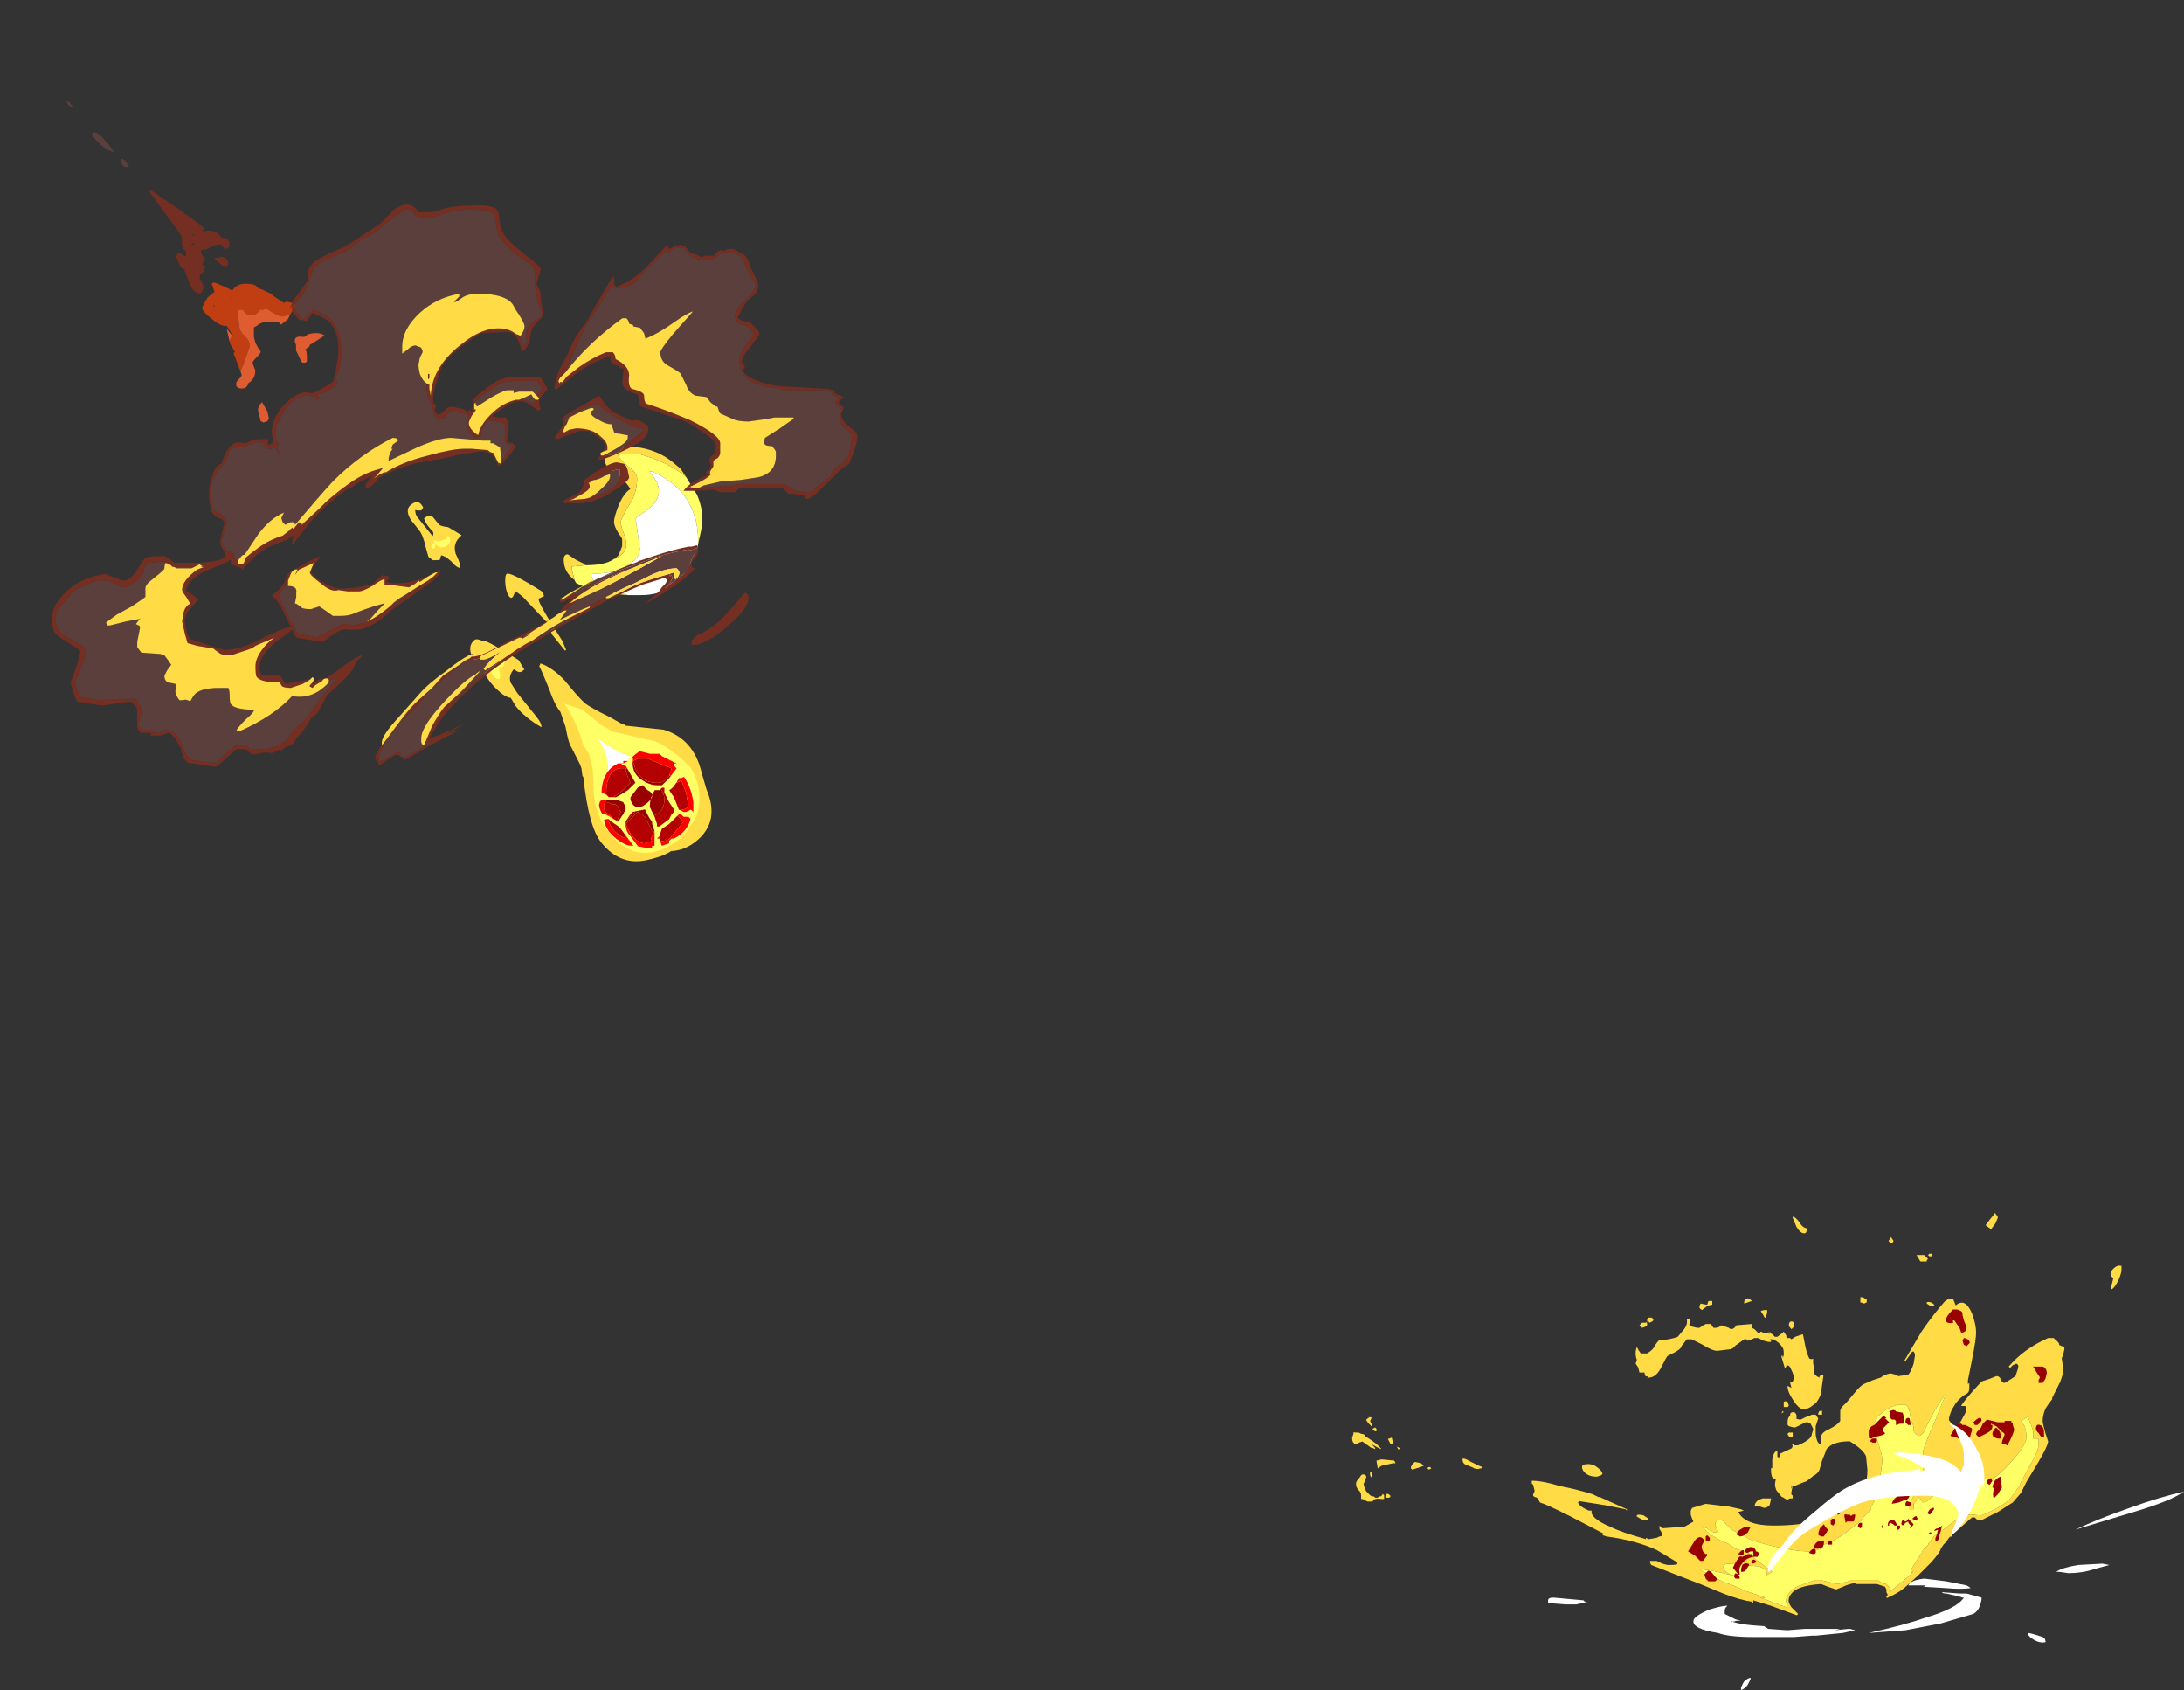 <?xml version="1.0" encoding="UTF-8" standalone="no"?>
<svg xmlns:ffdec="https://www.free-decompiler.com/flash" xmlns:xlink="http://www.w3.org/1999/xlink" ffdec:objectType="frame" height="435.2px" width="562.55px" xmlns="http://www.w3.org/2000/svg">
  <rect width="100%" height="100%" fill="#333333" stroke="none"/>
  <g transform="matrix(1.0, 0.0, 0.0, 1.0, 387.75, 393.0)">
    <use ffdec:characterId="4389" height="11.15" transform="matrix(6.578, 0.0, 0.0, 6.578, -39.463, -79.688)" width="22.8" xlink:href="#shape0"/>
    <use ffdec:characterId="4373" height="17.55" transform="matrix(7.0, 0.0, 0.0, 7.0, -11.05, -80.65)" width="26.55" xlink:href="#shape1"/>
    <use ffdec:characterId="4359" height="16.25" transform="matrix(-5.44, 4.387, -4.387, -5.44, -197.577, -185.141)" width="4.75" xlink:href="#shape2"/>
    <use ffdec:characterId="4350" height="13.65" transform="matrix(-0.006, 1.78, -1.78, -0.006, -209.115, -199.476)" width="14.0" xlink:href="#sprite0"/>
    <use ffdec:characterId="4404" height="18.15" transform="matrix(7.0, 0.0, 0.0, 7.0, -370.65, -366.8)" width="23.4" xlink:href="#shape4"/>
    <use ffdec:characterId="4345" height="1.9" transform="matrix(7.0, 0.0, 0.0, 7.0, -209.6, -240.3)" width="2.1" xlink:href="#shape5"/>
    <use ffdec:characterId="4361" height="20.7" transform="matrix(7.0, 0.0, 0.0, 7.0, -374.45, -340.45)" width="29.65" xlink:href="#shape6"/>
  </g>
  <defs>
    <g id="shape0" transform="matrix(1.0, 0.0, 0.0, 1.0, 10.05, 12.6)">
      <path d="M11.05 -11.55 L10.95 -11.65 Q11.0 -11.7 11.05 -11.8 L11.15 -11.65 Q11.1 -11.55 11.05 -11.55 M7.75 -12.15 Q7.75 -12.2 7.75 -12.1 7.75 -11.95 7.65 -11.95 7.5 -11.95 7.35 -12.2 L7.2 -12.55 7.2 -12.6 Q7.3 -12.6 7.45 -12.4 7.6 -12.15 7.75 -12.15 M6.2 -8.9 L6.2 -8.85 6.15 -8.65 6.1 -8.65 6.05 -8.75 5.95 -8.9 Q6.0 -8.95 6.2 -8.95 L6.2 -8.9 M6.85 -8.1 L6.95 -7.95 6.95 -7.9 7.0 -7.85 7.1 -7.85 7.15 -7.8 7.3 -7.9 Q7.45 -7.95 7.6 -8.0 L7.7 -7.5 7.75 -7.3 Q7.8 -7.15 7.85 -7.05 7.95 -7.0 8.0 -7.05 L8.0 -6.9 Q8.0 -6.8 8.05 -6.7 L8.05 -6.45 Q8.1 -6.4 8.15 -6.35 L8.25 -6.3 8.25 -6.35 8.3 -6.4 8.4 -6.4 8.4 -6.35 8.3 -5.65 Q8.2 -5.4 8.1 -5.3 L7.9 -5.15 7.7 -5.05 Q7.6 -5.05 7.5 -5.1 7.35 -5.2 7.2 -5.45 7.0 -5.75 7.0 -5.95 7.0 -6.0 7.05 -5.95 L7.15 -5.9 7.1 -6.1 7.1 -6.15 7.15 -6.1 7.2 -6.15 7.25 -6.25 Q7.25 -6.4 7.15 -6.6 7.05 -6.85 6.95 -6.75 L6.9 -6.65 6.75 -7.15 6.8 -7.15 6.85 -7.1 6.8 -7.1 6.8 -7.15 6.85 -7.15 6.85 -7.3 Q6.85 -7.45 6.75 -7.55 6.7 -7.65 6.45 -7.8 L6.3 -7.8 6.35 -7.75 6.35 -7.7 6.25 -7.7 6.05 -7.75 5.85 -7.85 5.7 -7.85 5.6 -7.8 5.45 -7.75 5.4 -7.75 5.4 -7.8 5.3 -7.8 4.95 -7.55 Q4.85 -7.4 4.65 -7.4 L4.25 -7.35 Q4.05 -7.35 3.65 -7.6 3.45 -7.7 3.25 -7.8 L3.05 -7.8 2.9 -7.6 2.85 -7.55 2.85 -7.5 2.75 -7.4 2.6 -7.3 2.3 -7.15 Q2.25 -7.1 2.05 -6.7 1.85 -6.3 1.55 -6.3 L1.5 -6.3 1.55 -6.35 1.45 -6.35 Q1.4 -6.4 1.4 -6.5 L1.2 -6.5 1.15 -6.7 1.05 -6.85 1.1 -7.0 Q1.05 -7.1 1.05 -7.25 1.05 -7.4 1.1 -7.5 L1.15 -7.4 1.25 -7.25 1.5 -7.25 Q1.75 -7.4 1.8 -7.55 1.9 -7.7 1.95 -7.75 2.45 -7.8 2.7 -7.9 L2.95 -8.2 Q3.1 -8.4 3.05 -8.6 L3.2 -8.6 Q3.2 -8.5 3.15 -8.4 3.15 -8.35 3.25 -8.3 L3.45 -8.25 3.55 -8.25 3.7 -8.35 3.8 -8.4 4.0 -8.4 Q4.05 -8.3 4.1 -8.25 L4.2 -8.25 Q4.3 -8.25 4.4 -8.35 L4.7 -8.25 Q4.75 -8.2 4.8 -8.2 4.9 -8.2 5.0 -8.35 L5.6 -8.4 5.6 -8.25 5.7 -8.2 5.85 -8.05 5.9 -8.05 5.95 -8.1 Q6.0 -8.1 6.05 -8.05 L6.15 -8.05 Q6.35 -8.1 6.35 -8.05 L6.25 -8.0 6.3 -8.05 6.4 -8.0 6.5 -7.9 6.6 -7.9 6.8 -8.05 6.85 -8.1 M7.15 -8.2 Q7.05 -8.3 7.05 -8.35 7.05 -8.5 7.15 -8.5 7.25 -8.5 7.25 -8.4 7.25 -8.25 7.15 -8.2 M12.05 -11.1 L12.35 -11.1 12.5 -10.95 12.45 -10.9 12.45 -10.85 12.2 -10.85 12.05 -11.1 M9.95 -9.45 L10.1 -9.35 10.1 -9.25 10.0 -9.2 9.85 -9.25 9.85 -9.45 9.95 -9.45 M12.25 -7.75 Q12.35 -7.75 12.45 -7.65 12.45 -7.6 12.4 -7.5 L12.25 -7.5 Q12.15 -7.55 12.15 -7.65 12.15 -7.75 12.25 -7.75 M1.45 -8.45 Q1.5 -8.5 1.5 -8.4 1.5 -8.3 1.45 -8.3 L1.3 -8.25 1.2 -8.35 1.3 -8.45 1.45 -8.45 M1.5 -8.55 Q1.5 -8.6 1.55 -8.65 L1.7 -8.65 Q1.7 -8.6 1.75 -8.55 L1.7 -8.5 1.6 -8.45 1.55 -8.5 Q1.5 -8.45 1.5 -8.55 M5.5 -9.4 L5.6 -9.3 5.3 -9.2 5.3 -9.25 Q5.3 -9.35 5.4 -9.4 L5.5 -9.4 M4.05 -9.25 L4.05 -9.15 4.0 -9.15 3.85 -9.1 3.65 -8.95 Q3.55 -9.0 3.55 -9.05 3.55 -9.15 3.6 -9.2 L3.85 -9.15 3.9 -9.3 4.05 -9.3 4.05 -9.25 M10.5 -5.55 L10.5 -5.45 10.45 -5.45 10.35 -5.4 10.25 -5.4 Q10.2 -5.4 10.2 -5.5 10.2 -5.55 10.35 -5.65 L10.45 -5.6 10.5 -5.55 M10.5 -4.8 L10.75 -4.85 10.8 -4.75 10.75 -4.7 10.55 -4.65 Q10.5 -4.7 10.5 -4.75 L10.5 -4.8 M11.6 -5.5 L11.65 -5.45 11.55 -5.35 11.5 -5.35 11.3 -5.4 11.3 -5.5 11.6 -5.5 M7.05 -5.2 L7.0 -5.15 6.95 -5.15 Q6.85 -5.15 6.9 -5.15 L6.85 -5.15 6.85 -5.35 Q6.9 -5.4 7.0 -5.35 L7.05 -5.2 M7.1 -4.8 L7.1 -4.85 Q7.1 -4.95 7.25 -4.95 7.35 -4.9 7.35 -4.8 L7.35 -4.7 7.3 -4.7 7.5 -4.65 7.7 -4.75 Q7.85 -4.8 7.95 -4.85 L8.1 -4.85 8.2 -4.7 8.1 -4.4 8.1 -4.1 Q8.1 -4.0 8.15 -3.85 8.2 -3.7 8.3 -3.7 8.4 -4.05 8.5 -4.05 L8.55 -3.65 Q8.55 -3.55 8.45 -3.3 L8.35 -3.05 8.25 -2.7 Q8.2 -2.55 8.0 -2.45 L7.75 -2.25 Q7.6 -2.2 7.25 -2.05 L6.45 -2.35 Q6.35 -2.4 6.35 -2.7 6.35 -2.8 6.4 -2.75 L6.4 -3.1 Q6.45 -3.4 6.6 -3.45 L6.6 -3.2 6.8 -3.1 Q7.1 -3.2 7.15 -3.45 L7.2 -3.65 7.15 -3.7 7.25 -3.7 7.25 -3.65 7.4 -3.65 Q7.55 -3.65 7.7 -3.8 7.95 -3.95 7.95 -4.1 L8.0 -4.25 8.0 -4.3 7.9 -4.5 7.8 -4.55 7.7 -4.55 7.3 -4.35 Q7.2 -4.35 7.05 -4.4 L7.0 -4.45 Q7.0 -4.5 7.0 -4.55 7.0 -4.75 7.1 -4.8 M6.75 -4.9 Q6.8 -4.95 6.8 -5.0 L6.85 -4.95 6.75 -4.9 M7.2 -4.15 L7.2 -4.0 7.1 -3.95 Q7.0 -4.05 7.0 -4.1 L7.05 -4.15 7.2 -4.15 M8.35 -4.85 L8.2 -4.85 Q8.2 -5.0 8.3 -5.0 L8.35 -5.0 8.35 -4.85 M12.65 -11.1 L12.65 -11.05 12.55 -11.05 12.5 -11.1 12.55 -11.15 12.65 -11.15 12.65 -11.1 M12.75 -9.15 L12.7 -9.1 12.6 -9.1 12.45 -9.2 12.45 -9.25 Q12.6 -9.3 12.75 -9.15 M12.5 -6.35 Q12.5 -6.3 12.45 -6.3 12.35 -6.3 12.35 -6.35 L12.35 -6.45 Q12.35 -6.55 12.4 -6.55 12.5 -6.45 12.5 -6.35 M-9.1 -4.3 L-9.1 -4.2 -9.15 -4.2 Q-9.25 -4.25 -9.25 -4.3 L-9.15 -4.35 -9.1 -4.3 M-8.5 -3.95 L-8.45 -3.75 -8.45 -3.7 -8.55 -3.7 -8.65 -3.9 -8.5 -3.95 M-9.3 -4.7 L-9.35 -4.6 -9.3 -4.5 -9.25 -4.45 -9.3 -4.4 Q-9.5 -4.6 -9.5 -4.65 L-9.45 -4.7 Q-9.4 -4.7 -9.4 -4.75 L-9.3 -4.75 -9.3 -4.7 M-9.7 -4.1 Q-9.55 -4.1 -9.55 -4.0 L-9.45 -3.95 Q-9.05 -3.7 -8.9 -3.5 -9.05 -3.55 -9.3 -3.7 L-9.15 -3.55 -9.15 -3.5 -9.25 -3.55 -9.3 -3.55 -9.65 -3.8 -9.8 -3.75 Q-9.85 -3.7 -9.9 -3.7 -9.95 -3.7 -10.0 -3.75 -10.05 -3.8 -10.05 -3.95 L-10.0 -4.1 Q-10.0 -4.2 -9.95 -4.15 L-9.8 -4.15 -9.7 -4.1 M-9.5 -2.4 L-9.55 -2.25 -9.6 -2.15 Q-9.6 -2.05 -9.5 -1.85 L-9.35 -1.7 Q-9.3 -1.65 -9.2 -1.65 L-9.15 -1.6 -9.05 -1.6 -9.0 -1.65 -8.95 -1.65 Q-8.9 -1.65 -8.85 -1.75 L-8.8 -1.7 -8.8 -1.55 -8.9 -1.55 Q-9.2 -1.6 -9.25 -1.45 L-9.45 -1.45 -9.55 -1.5 Q-9.6 -1.55 -9.7 -1.55 L-9.7 -1.7 Q-9.7 -1.8 -9.8 -1.9 -9.9 -2.0 -9.9 -2.15 -9.9 -2.25 -9.75 -2.4 -9.65 -2.6 -9.5 -2.45 L-9.5 -2.4 M-9.3 -2.6 L-9.25 -2.45 -9.3 -2.4 Q-9.35 -2.45 -9.35 -2.5 L-9.35 -2.6 -9.3 -2.6 M-7.05 -2.7 L-7.1 -2.75 Q-7.1 -2.8 -7.0 -2.8 L-6.95 -2.75 -7.05 -2.7 M-7.25 -2.85 Q-7.35 -2.8 -7.7 -2.7 L-7.75 -2.75 -7.75 -2.8 -7.7 -2.9 -7.6 -3.0 -7.35 -2.95 -7.25 -2.85 M-8.2 -3.55 L-8.15 -3.5 -8.25 -3.5 -8.3 -3.6 -8.2 -3.55 M-8.35 -2.95 L-8.45 -2.95 -8.9 -2.85 -9.05 -2.75 -9.1 -3.05 -8.9 -3.1 -8.4 -3.05 -8.35 -2.95 M-8.7 -1.6 Q-8.75 -1.55 -8.75 -1.65 L-8.7 -1.75 -8.65 -1.75 Q-8.55 -1.7 -8.55 -1.65 L-8.6 -1.6 -8.7 -1.6" fill="#ffdc45" fill-rule="evenodd" stroke="none"/>
    </g>
    <g id="shape1" transform="matrix(1.0, 0.0, 0.0, 1.0, 13.3, 13.4)">
      <path d="M10.95 -11.45 L10.95 -11.3 Q10.95 -11.2 10.85 -10.95 10.7 -10.65 10.6 -10.6 L10.55 -10.6 10.65 -11.0 10.6 -11.05 Q10.55 -11.05 10.55 -11.15 10.55 -11.25 10.65 -11.35 10.8 -11.5 10.95 -11.45 M6.4 -13.25 Q6.4 -13.2 6.3 -13.0 L6.15 -12.8 5.95 -12.95 6.1 -13.15 6.3 -13.4 6.4 -13.25 M6.95 -7.8 L6.85 -7.7 6.8 -7.75 Q7.35 -8.4 8.25 -8.8 L8.45 -8.8 Q8.7 -8.6 8.65 -8.55 L8.75 -8.5 8.8 -8.5 8.85 -8.45 Q8.85 -8.3 8.75 -8.05 8.8 -7.8 8.8 -7.5 L8.7 -7.2 8.4 -6.6 8.4 -6.55 8.25 -6.35 8.15 -6.2 Q8.05 -5.95 8.05 -5.75 8.05 -5.65 8.15 -5.3 L8.25 -5.0 Q8.25 -4.85 7.9 -4.25 L7.45 -3.5 7.25 -3.1 6.95 -2.75 6.4 -2.4 5.8 -2.1 5.65 -2.1 5.55 -2.2 5.45 -2.2 5.05 -1.85 4.6 -1.45 4.5 -1.3 4.4 -1.2 4.3 -1.05 Q4.3 -0.95 3.95 -0.55 L3.45 -0.05 2.95 0.4 Q2.7 0.6 2.35 0.75 2.3 0.8 2.3 0.7 L2.35 0.65 2.3 0.55 2.3 0.45 2.25 0.35 1.95 0.25 1.2 0.25 Q1.15 0.25 1.15 0.2 L1.2 0.2 Q0.9 0.25 0.7 0.35 L0.45 0.45 0.15 0.35 -0.1 0.25 Q-0.9 0.3 -1.15 0.55 -1.3 0.7 -1.3 0.85 -1.3 0.95 -1.2 1.1 L-0.95 1.35 -1.0 1.4 -1.95 1.05 -2.6 0.85 -2.6 0.95 -2.65 0.9 Q-3.05 0.85 -3.7 0.6 L-4.55 0.25 -5.2 0.0 -6.35 -0.45 Q-6.4 -0.5 -6.4 -0.6 L-6.15 -0.6 -5.95 -0.5 -5.75 -0.45 Q-5.35 -0.45 -5.4 -0.5 L-5.4 -0.55 -6.15 -1.0 Q-6.9 -1.35 -8.0 -1.5 L-8.15 -1.55 -8.1 -1.6 -9.35 -2.25 Q-10.25 -2.7 -10.45 -2.75 L-10.5 -2.85 Q-10.55 -2.95 -10.65 -2.95 L-10.7 -3.0 -10.7 -3.05 -10.65 -3.15 -10.65 -3.2 -10.7 -3.4 -10.75 -3.45 -10.75 -3.55 Q-10.35 -3.55 -9.7 -3.35 -9.15 -3.25 -8.5 -3.05 L-8.3 -2.95 -8.25 -2.95 -7.25 -2.5 -7.25 -2.45 -7.3 -2.5 -8.05 -2.65 -9.0 -2.8 -9.05 -2.75 Q-9.0 -2.6 -8.65 -2.45 L-8.55 -2.45 -8.55 -2.35 Q-8.45 -2.1 -7.85 -1.85 -7.45 -1.65 -6.55 -1.4 L-6.55 -1.45 -6.45 -1.4 -6.15 -1.45 -6.05 -1.5 Q-5.95 -1.5 -5.95 -1.55 -5.95 -1.6 -6.0 -1.7 -6.05 -1.75 -6.05 -1.8 L-6.05 -1.9 -5.95 -1.8 -5.25 -1.85 -5.15 -1.85 Q-4.95 -1.95 -4.8 -2.05 L-4.85 -2.15 -4.9 -2.3 -4.9 -2.45 -4.85 -2.55 -4.35 -2.7 -3.5 -2.6 -3.05 -2.5 -2.95 -2.45 -3.15 -2.4 Q-2.9 -1.9 -1.85 -1.9 -0.85 -1.9 -0.2 -2.1 L1.5 -3.35 Q1.6 -3.6 1.6 -3.95 L1.55 -4.45 Q1.45 -4.7 0.95 -5.0 0.5 -5.0 0.25 -4.85 L-0.05 -4.6 -0.1 -4.45 -0.1 -4.7 Q-0.1 -4.95 -0.1 -5.2 -0.05 -5.35 0.2 -5.45 0.5 -5.6 0.6 -5.75 L0.6 -6.1 Q0.6 -6.2 0.7 -6.3 L0.85 -6.45 1.1 -6.75 Q1.3 -7.0 1.45 -7.1 L1.8 -7.25 2.1 -7.35 Q2.2 -7.45 2.45 -7.5 L2.65 -7.45 Q2.7 -7.4 2.75 -7.4 L3.1 -7.45 Q3.2 -7.55 3.3 -7.85 L3.35 -8.15 Q3.35 -8.25 3.3 -8.3 L3.25 -8.3 3.0 -7.95 2.95 -7.95 3.6 -9.05 Q4.05 -9.7 4.45 -10.15 L4.6 -10.25 4.75 -10.25 4.85 -10.0 Q5.2 -10.3 5.45 -9.7 5.6 -9.3 5.6 -9.0 5.6 -8.75 5.45 -8.0 L5.3 -7.25 5.3 -7.1 5.35 -7.15 5.35 -6.95 Q5.35 -6.8 5.25 -6.75 5.05 -6.65 4.85 -6.4 L4.7 -6.15 Q4.6 -5.9 4.6 -5.8 4.6 -5.75 4.8 -5.55 L4.9 -5.55 Q5.0 -5.65 5.1 -5.85 5.25 -6.1 5.25 -6.2 L5.2 -6.3 5.05 -6.3 Q5.15 -6.5 5.8 -7.2 L6.1 -7.3 6.35 -7.4 Q6.45 -7.4 6.5 -7.3 6.55 -7.15 6.65 -7.15 6.75 -7.2 6.9 -7.3 L7.05 -7.4 7.15 -7.7 7.15 -7.8 7.1 -7.85 7.05 -7.85 6.95 -7.8 M3.15 -6.1 Q3.1 -6.3 3.0 -6.35 L2.75 -6.35 Q1.9 -6.15 1.7 -5.25 L1.8 -5.25 Q2.0 -5.05 2.05 -4.75 2.15 -4.5 2.15 -4.25 L2.05 -3.55 Q2.05 -3.35 1.85 -2.8 L1.7 -2.5 1.75 -2.5 1.45 -2.2 1.4 -2.1 0.95 -1.75 Q0.25 -1.2 -0.25 -1.15 L-0.1 -1.1 -0.1 -1.05 -0.25 -1.0 -0.55 -0.95 Q-1.05 -0.95 -1.9 -1.15 -2.5 -1.3 -2.75 -1.4 L-3.1 -1.6 -3.4 -1.75 -3.6 -1.95 Q-3.7 -2.1 -3.8 -2.1 -4.0 -2.1 -4.0 -1.95 -4.0 -1.85 -3.95 -1.8 L-3.9 -1.7 Q-3.9 -1.65 -4.0 -1.65 -4.15 -1.65 -4.3 -1.8 L-4.45 -1.85 Q-4.45 -1.8 -4.15 -1.55 L-3.8 -1.35 Q-3.7 -1.3 -3.55 -1.25 L-3.25 -1.05 -2.8 -0.9 -2.5 -0.65 -1.9 -0.2 -2.15 -0.05 Q-2.1 -0.1 -2.1 -0.15 -2.1 -0.3 -2.4 -0.4 L-3.5 -0.5 Q-3.7 -0.5 -3.7 -0.35 -3.7 -0.25 -3.45 -0.1 L-3.25 -0.05 -3.3 -0.05 -3.7 -0.15 -4.15 -0.25 -4.55 -0.3 -4.5 -0.25 -3.75 0.15 -3.35 0.3 Q-3.2 0.35 -2.9 0.5 L-2.15 0.75 -2.35 0.75 -2.2 0.8 -1.4 1.1 -1.35 1.1 -1.4 0.85 -1.35 0.7 -1.3 0.6 -1.1 0.4 -1.0 0.35 -0.6 0.2 -0.3 0.1 -0.15 0.1 0.5 0.25 Q0.95 0.15 1.05 0.1 L1.95 0.1 2.05 0.15 Q2.15 0.25 2.3 0.25 2.45 0.4 2.45 0.45 L2.4 0.55 2.9 0.15 3.25 -0.15 3.3 -0.25 3.25 -0.2 Q3.2 -0.1 3.2 -0.25 3.2 -0.3 3.6 -0.9 3.65 -1.05 3.85 -1.2 L3.85 -1.25 4.05 -1.5 Q4.2 -1.6 4.45 -1.8 L4.85 -2.1 Q5.2 -2.35 5.6 -2.3 L5.65 -2.25 5.75 -2.25 Q6.7 -2.65 6.9 -2.95 L7.15 -3.3 7.25 -3.4 7.2 -3.4 7.6 -4.15 Q7.85 -4.55 7.9 -4.85 L7.9 -5.1 7.7 -5.1 Q7.7 -5.2 7.7 -5.35 7.7 -5.45 7.5 -5.9 L7.25 -5.75 Q7.45 -5.55 7.45 -5.15 7.45 -4.85 6.85 -4.2 6.3 -3.6 6.1 -3.6 L5.9 -3.6 4.1 -3.05 3.8 -2.8 3.65 -2.75 3.5 -2.95 3.4 -2.8 3.3 -2.7 3.3 -2.5 3.15 -2.5 3.15 -2.65 Q3.2 -2.8 3.35 -3.1 L3.55 -3.6 Q3.65 -3.8 3.65 -4.15 L3.65 -4.4 Q3.65 -4.55 3.65 -4.65 3.75 -5.0 4.05 -5.65 L4.45 -6.65 4.45 -6.7 Q4.1 -6.25 3.65 -5.3 3.55 -5.2 3.5 -5.2 L3.4 -5.25 Q3.3 -5.35 3.3 -5.4 L3.3 -5.55 3.2 -5.8 3.15 -6.1 M3.55 -0.45 L3.55 -0.45 M-12.95 -4.05 L-13.2 -4.15 Q-13.3 -4.2 -13.3 -4.35 -13.25 -4.4 -13.0 -4.25 -12.6 -4.05 -12.55 -4.05 -12.6 -4.0 -12.65 -4.0 -12.8 -3.95 -12.95 -4.05 M-8.9 -4.05 Q-8.9 -4.15 -8.8 -4.15 -8.55 -4.2 -8.35 -4.05 -8.15 -3.9 -8.15 -3.8 L-8.2 -3.75 -8.35 -3.7 Q-8.65 -3.7 -8.8 -3.85 -8.9 -3.95 -8.9 -4.05 M-6.6 -2.25 L-6.45 -2.15 -6.5 -2.1 -6.65 -2.1 Q-6.85 -2.2 -6.9 -2.25 L-6.85 -2.3 Q-6.65 -2.3 -6.6 -2.25 M-1.65 -4.4 L-1.6 -4.55 -0.85 -4.9 Q-0.5 -5.1 -0.4 -4.85 -0.3 -4.75 -0.25 -4.65 -0.25 -4.6 -0.25 -4.45 -0.25 -4.35 -0.3 -4.25 L-0.45 -4.15 -0.55 -4.25 -0.9 -3.95 -1.0 -3.7 Q-1.2 -3.3 -1.2 -3.05 L-1.15 -3.0 -1.15 -2.9 -1.25 -2.9 -1.35 -2.85 -1.45 -2.9 Q-1.5 -2.95 -1.55 -2.95 L-1.75 -3.2 -1.8 -3.35 Q-1.8 -3.55 -1.75 -3.65 L-1.75 -4.3 -1.65 -4.4 M-1.95 -2.85 L-2.0 -2.65 Q-2.1 -2.55 -2.2 -2.55 L-2.35 -2.6 -2.55 -2.6 Q-2.55 -2.75 -2.4 -2.85 L-2.25 -2.9 -1.95 -2.9 -1.95 -2.85 M-0.95 -3.9 Q-1.2 -3.6 -1.2 -3.25 L-0.95 -3.9" fill="#ffdc45" fill-rule="evenodd" stroke="none"/>
      <path d="M3.15 -6.1 L3.2 -5.8 3.3 -5.55 3.3 -5.4 Q3.3 -5.35 3.4 -5.25 L3.5 -5.2 Q3.55 -5.2 3.65 -5.3 4.1 -6.25 4.45 -6.7 L4.45 -6.65 4.05 -5.65 Q3.75 -5.0 3.65 -4.65 3.65 -4.55 3.65 -4.4 L3.65 -4.15 Q3.65 -3.8 3.55 -3.6 L3.35 -3.1 Q3.2 -2.8 3.15 -2.65 L3.15 -2.5 3.3 -2.5 3.3 -2.7 3.4 -2.8 3.5 -2.95 3.65 -2.75 3.8 -2.8 4.1 -3.05 5.9 -3.6 6.1 -3.6 Q6.3 -3.6 6.85 -4.2 7.45 -4.85 7.45 -5.15 7.45 -5.55 7.25 -5.75 L7.5 -5.9 Q7.7 -5.45 7.7 -5.35 7.7 -5.2 7.7 -5.1 L7.9 -5.1 7.9 -4.85 Q7.85 -4.55 7.6 -4.15 L7.2 -3.4 7.25 -3.4 7.15 -3.3 6.9 -2.95 Q6.7 -2.65 5.75 -2.25 L5.65 -2.25 5.6 -2.3 Q5.2 -2.35 4.85 -2.1 L4.45 -1.8 Q4.2 -1.6 4.05 -1.5 L3.85 -1.25 3.85 -1.2 Q3.65 -1.05 3.6 -0.9 3.2 -0.3 3.2 -0.25 3.2 -0.1 3.25 -0.2 L3.3 -0.25 3.25 -0.15 2.9 0.15 2.4 0.55 2.45 0.45 Q2.45 0.4 2.3 0.25 2.15 0.25 2.05 0.15 L1.95 0.1 1.05 0.1 Q0.95 0.15 0.5 0.25 L-0.15 0.1 -0.3 0.1 -0.6 0.2 -1.0 0.35 -1.1 0.4 -1.3 0.6 -1.35 0.7 -1.4 0.85 -1.35 1.1 -1.4 1.1 -2.2 0.8 -2.35 0.75 -2.15 0.75 -2.9 0.5 Q-3.2 0.35 -3.35 0.3 L-3.75 0.15 -4.5 -0.25 -4.55 -0.3 -4.15 -0.25 -3.7 -0.15 -3.3 -0.05 -3.25 -0.05 -3.45 -0.1 Q-3.7 -0.25 -3.7 -0.35 -3.7 -0.5 -3.5 -0.5 L-2.4 -0.4 Q-2.1 -0.3 -2.1 -0.15 -2.1 -0.1 -2.15 -0.05 L-1.9 -0.2 -2.5 -0.65 -2.8 -0.9 -3.25 -1.05 -3.55 -1.25 Q-3.7 -1.3 -3.8 -1.35 L-4.15 -1.55 Q-4.45 -1.8 -4.45 -1.85 L-4.3 -1.8 Q-4.15 -1.65 -4.0 -1.65 -3.9 -1.65 -3.9 -1.7 L-3.95 -1.8 Q-4.0 -1.85 -4.0 -1.95 -4.0 -2.1 -3.8 -2.1 -3.7 -2.1 -3.6 -1.95 L-3.4 -1.75 -3.1 -1.6 -2.75 -1.4 Q-2.5 -1.3 -1.9 -1.15 -1.05 -0.95 -0.55 -0.95 L-0.25 -1.0 -0.1 -1.05 -0.1 -1.1 -0.25 -1.15 Q0.25 -1.2 0.95 -1.75 L1.4 -2.1 1.45 -2.2 1.75 -2.5 1.7 -2.5 1.85 -2.8 Q2.05 -3.35 2.05 -3.55 L2.15 -4.25 Q2.15 -4.5 2.05 -4.75 2.0 -5.05 1.8 -5.25 L1.7 -5.25 Q1.9 -6.15 2.75 -6.35 L3.0 -6.35 Q3.1 -6.3 3.15 -6.1" fill="#ffff66" fill-rule="evenodd" stroke="none"/>
      <path d="M8.05 -7.75 Q8.2 -7.7 8.2 -7.5 L8.15 -7.3 8.05 -7.15 7.9 -7.15 7.9 -7.25 7.95 -7.35 7.85 -7.5 7.7 -7.75 8.05 -7.75 M4.9 -9.85 Q5.1 -9.8 5.1 -9.7 L5.1 -9.65 5.15 -9.45 5.25 -9.2 Q5.25 -9.0 5.05 -9.0 L5.0 -9.15 4.8 -9.45 4.75 -9.45 4.75 -9.35 4.65 -9.35 Q4.55 -9.35 4.5 -9.4 L4.5 -9.5 Q4.5 -9.6 4.75 -9.85 L4.9 -9.85 M5.3 -8.55 L5.25 -8.5 5.15 -8.55 5.1 -8.7 5.15 -8.8 Q5.2 -8.8 5.3 -8.75 5.4 -8.65 5.35 -8.6 L5.3 -8.55 M5.8 -5.75 L5.65 -5.6 5.55 -5.6 5.5 -5.7 Q5.8 -6.0 5.8 -5.75 M5.05 -5.65 L5.1 -5.6 5.2 -5.6 5.4 -5.5 Q5.45 -5.5 5.45 -5.4 L5.4 -5.25 5.35 -5.0 5.25 -4.75 5.15 -4.65 Q5.2 -4.85 5.1 -5.0 4.95 -5.15 4.65 -5.2 L4.8 -5.45 Q4.9 -5.65 4.95 -5.65 L5.05 -5.65 M3.1 -5.6 L3.0 -5.7 Q3.0 -5.9 3.15 -5.85 L3.2 -5.6 3.1 -5.6 M5.6 -5.25 Q5.6 -5.35 5.75 -5.45 L5.85 -5.65 6.0 -5.8 6.4 -5.7 6.65 -5.7 6.65 -5.75 6.9 -5.75 6.9 -5.7 6.95 -5.65 6.95 -5.6 7.0 -5.45 Q7.0 -5.3 6.75 -4.85 6.7 -4.85 6.7 -4.9 L6.55 -4.9 6.55 -4.95 Q6.55 -5.0 6.65 -5.25 6.65 -5.3 6.55 -5.35 L6.35 -5.55 6.15 -5.65 6.15 -5.6 6.2 -5.6 6.2 -5.55 Q6.2 -5.4 6.0 -5.3 L5.7 -5.15 5.6 -5.25 M2.4 -5.95 L2.45 -6.0 2.4 -6.1 Q2.6 -6.2 2.65 -6.1 L2.9 -6.05 Q2.95 -5.9 2.95 -5.7 L2.95 -5.65 2.85 -5.65 Q2.75 -5.65 2.7 -5.6 L2.65 -5.6 2.65 -5.75 2.6 -5.8 2.5 -5.8 2.45 -5.85 2.45 -5.95 2.4 -5.95 M2.2 -5.95 L2.3 -5.85 2.25 -5.85 2.4 -5.7 2.2 -5.5 Q2.15 -5.4 2.2 -5.35 L2.25 -5.3 Q2.25 -5.25 2.05 -5.2 1.8 -5.15 1.75 -5.1 1.65 -5.1 1.65 -5.15 L1.65 -5.3 Q1.65 -5.35 1.65 -5.4 1.65 -5.45 1.75 -5.55 L1.85 -5.6 2.2 -5.95 M1.8 -4.95 L1.7 -5.0 Q1.75 -5.1 1.8 -5.1 L1.95 -5.1 1.95 -5.0 1.9 -4.95 1.8 -4.95 M3.0 -2.85 L2.75 -2.75 2.5 -2.7 Q2.55 -2.9 2.75 -3.0 L3.15 -3.05 Q3.15 -2.95 3.1 -2.9 3.0 -2.8 3.0 -2.85 M2.15 -1.95 L2.2 -1.8 Q2.15 -1.8 2.1 -1.85 L2.15 -1.9 2.15 -1.95 M3.05 -2.8 L3.2 -2.75 3.2 -2.65 3.05 -2.6 3.0 -2.65 3.0 -2.7 Q3.0 -2.75 3.05 -2.8 M2.6 -1.9 L2.55 -1.95 2.45 -2.0 Q2.4 -2.0 2.4 -1.95 L2.4 -1.9 2.35 -1.9 Q2.35 -2.1 2.5 -2.1 2.6 -2.15 2.7 -1.9 L2.6 -1.9 M2.9 -2.1 L3.0 -2.05 Q3.05 -2.05 3.1 -2.15 L3.3 -1.95 Q3.25 -1.85 3.15 -1.8 L3.2 -1.9 3.15 -1.95 Q3.1 -2.0 3.1 -2.05 L3.0 -2.0 2.9 -1.9 2.85 -1.95 Q2.85 -2.05 2.9 -2.1 M2.8 -1.9 L2.8 -1.8 2.75 -1.75 2.7 -1.75 2.7 -1.8 Q2.7 -1.85 2.7 -1.9 L2.8 -1.9 Q2.8 -2.0 2.8 -1.9 M0.6 -2.45 L0.6 -2.35 Q0.55 -2.3 0.5 -2.3 L0.5 -2.35 0.6 -2.45 M0.3 -2.15 L0.4 -2.15 0.4 -2.0 0.35 -1.9 0.25 -1.95 0.25 -2.1 0.3 -2.15 M1.15 -2.25 L1.1 -2.05 0.85 -2.05 0.8 -2.0 0.75 -2.25 Q0.75 -2.35 0.85 -2.3 L0.95 -2.3 1.0 -2.25 1.05 -2.3 1.1 -2.3 Q1.15 -2.35 1.15 -2.25 M1.4 -2.0 L1.4 -1.85 1.35 -1.8 1.25 -1.85 Q1.25 -2.0 1.35 -2.0 L1.4 -2.0 M0.0 -1.5 L-0.1 -1.5 -0.2 -1.55 -0.2 -1.65 -0.15 -1.8 0.0 -1.95 0.05 -1.85 0.15 -1.75 0.1 -1.65 Q0.05 -1.6 0.0 -1.5 M0.3 -1.35 L0.3 -1.2 0.15 -1.2 Q0.15 -1.25 0.15 -1.3 0.15 -1.35 0.2 -1.35 L0.3 -1.35 M6.0 -3.45 L6.0 -3.5 Q6.0 -3.6 6.15 -3.65 L6.2 -3.55 6.1 -3.4 6.0 -3.45 M3.4 -2.25 L3.45 -2.15 3.4 -2.1 3.35 -2.1 3.25 -2.15 Q3.35 -2.25 3.4 -2.25 M4.05 -2.55 L4.05 -2.5 3.9 -2.3 3.8 -2.35 3.9 -2.5 4.0 -2.55 4.05 -2.55 M4.25 -1.55 L4.25 -1.45 4.15 -1.3 Q4.1 -1.35 4.1 -1.4 4.1 -1.45 4.15 -1.55 L4.2 -1.75 4.05 -1.7 Q4.1 -1.8 4.2 -1.8 4.3 -1.85 4.35 -1.9 L4.3 -1.7 4.25 -1.55 M3.95 -1.6 L3.85 -1.6 3.9 -1.65 3.95 -1.65 3.95 -1.6 M6.55 -5.6 L6.55 -5.6 M6.55 -5.5 L6.55 -5.5 M6.25 -5.4 Q6.3 -5.5 6.35 -5.5 6.5 -5.35 6.5 -5.25 L6.5 -5.1 6.4 -5.1 6.25 -5.15 6.2 -5.25 Q6.2 -5.35 6.25 -5.4 M8.1 -5.15 L8.0 -5.15 7.9 -5.3 Q7.8 -5.4 7.8 -5.45 7.8 -5.65 7.95 -5.6 8.1 -5.55 8.1 -5.3 L8.1 -5.15 M6.55 -3.3 L6.4 -3.05 6.25 -2.9 Q6.2 -3.0 6.25 -3.25 6.25 -3.3 6.2 -3.3 6.2 -3.25 6.2 -3.3 L6.25 -3.5 Q6.35 -3.65 6.5 -3.7 L6.55 -3.3 M-5.0 -0.95 L-4.75 -1.35 Q-4.55 -1.6 -4.4 -1.35 L-4.5 -1.15 Q-4.5 -0.95 -4.35 -0.85 -4.3 -0.9 -4.3 -0.8 L-4.45 -0.6 -4.55 -0.6 -4.75 -0.8 -5.0 -0.95 M-3.2 -1.6 Q-3.2 -1.7 -3.0 -1.8 -2.85 -1.9 -2.7 -1.85 L-2.8 -1.65 Q-2.95 -1.5 -3.1 -1.5 L-3.15 -1.55 -3.2 -1.55 -3.2 -1.6 M-4.3 -1.55 L-4.2 -1.45 -4.2 -1.35 -4.35 -1.35 -4.35 -1.5 -4.3 -1.55 M-4.15 -0.2 L-3.9 0.1 -3.95 0.1 -4.0 0.15 -4.25 0.15 -4.35 0.05 -4.4 -0.1 -4.25 -0.25 -4.15 -0.2 M-3.15 -0.7 Q-3.1 -0.8 -3.0 -0.75 L-2.8 -0.85 -2.65 -0.85 -2.6 -0.75 Q-2.9 -0.7 -3.05 -0.45 -3.15 -0.3 -3.1 -0.15 L-3.1 -0.1 -3.15 -0.1 -3.1 0.0 -3.1 0.05 -3.25 0.05 -3.3 0.0 -3.3 -0.05 Q-3.3 -0.1 -3.25 -0.15 L-3.15 -0.1 -3.35 -0.35 -3.25 -0.55 -3.15 -0.7 M-2.5 -0.95 Q-2.45 -0.95 -2.4 -0.9 L-2.4 -0.85 Q-2.4 -0.8 -2.45 -0.75 L-2.6 -0.75 -2.6 -0.95 -2.7 -0.95 -2.8 -0.9 -2.85 -0.9 -2.9 -0.95 Q-2.9 -1.05 -2.75 -1.1 -2.55 -1.15 -2.5 -0.95 M-2.6 -0.65 Q-2.55 -0.65 -2.5 -0.6 L-2.5 -0.55 -2.6 -0.5 -2.7 -0.55 -2.6 -0.65 M-3.05 -0.8 L-3.15 -0.85 Q-3.05 -1.0 -2.95 -1.0 -2.95 -0.95 -2.95 -0.85 L-3.05 -0.8 M-2.85 -0.3 Q-2.9 -0.2 -3.0 -0.2 L-3.05 -0.2 -3.05 -0.25 Q-3.05 -0.35 -3.0 -0.45 -2.9 -0.55 -2.8 -0.5 -2.75 -0.5 -2.75 -0.45 L-2.85 -0.3 M-0.25 -1.05 L-0.3 -1.05 -0.35 -1.1 -0.35 -1.15 Q-0.35 -1.2 -0.25 -1.3 -0.1 -1.35 0.0 -1.35 L0.0 -1.25 Q0.0 -1.2 -0.05 -1.1 -0.15 -1.05 -0.25 -1.05 M-0.55 -0.9 Q-0.45 -1.05 -0.35 -1.05 -0.3 -1.05 -0.3 -0.95 L-0.3 -0.9 -0.35 -0.85 Q-0.45 -0.85 -0.55 -0.9" fill="#990000" fill-rule="evenodd" stroke="none"/>
      <path d="M3.55 -3.9 L3.75 -3.95 Q3.4 -4.25 2.55 -4.55 L2.55 -4.6 2.7 -4.55 2.7 -4.6 Q4.65 -4.5 5.05 -3.85 L5.1 -4.05 5.15 -4.1 5.15 -4.55 Q5.15 -4.75 5.0 -5.05 L4.85 -5.4 4.85 -5.45 4.65 -5.6 4.65 -5.65 Q5.25 -5.45 5.6 -4.75 5.8 -4.4 5.85 -4.15 5.9 -3.95 5.9 -3.7 L5.9 -3.5 Q5.9 -3.4 5.8 -3.3 L5.75 -3.5 Q5.75 -3.15 5.4 -2.45 5.05 -1.8 4.75 -1.6 L4.65 -1.45 4.7 -1.6 4.7 -1.65 4.85 -2.0 4.95 -2.3 Q4.95 -2.5 4.7 -2.75 4.35 -3.0 3.7 -3.0 2.2 -3.0 1.4 -2.75 0.7 -2.5 -0.6 -1.7 -1.05 -1.4 -1.45 -0.9 L-2.0 -0.2 -2.05 -0.2 Q-2.1 -0.55 -1.7 -1.0 L-1.5 -1.2 Q-1.2 -1.7 -0.35 -2.4 0.45 -3.1 0.85 -3.3 1.85 -3.85 3.45 -3.95 3.45 -4.0 3.5 -4.0 L3.55 -3.95 3.55 -3.9 M4.85 -5.4 L4.85 -5.45 4.85 -5.4 M8.55 -0.2 Q8.75 -0.35 9.35 -0.45 L10.25 -0.5 10.5 -0.45 9.95 -0.3 Q9.5 -0.15 9.0 -0.15 L8.65 -0.2 8.55 -0.2 M11.25 -2.55 Q12.35 -2.95 13.25 -3.15 12.75 -2.8 11.4 -2.4 L9.25 -1.75 Q10.1 -2.15 11.25 -2.55 M8.15 2.35 Q8.2 2.4 8.05 2.4 7.85 2.4 7.65 2.25 7.5 2.15 7.5 2.05 7.6 2.05 8.05 2.2 8.15 2.25 8.15 2.35 M5.8 0.8 Q5.75 1.2 5.5 1.35 L4.3 1.7 3.0 1.95 1.65 2.05 Q3.0 1.75 3.7 1.5 4.9 1.15 5.15 0.75 L5.1 0.75 4.95 0.7 4.5 0.6 Q4.35 0.6 4.35 0.55 L5.0 0.6 5.25 0.6 5.8 0.75 Q5.8 0.7 5.8 0.8 M5.4 0.4 Q5.05 0.45 4.5 0.4 L3.65 0.35 Q3.7 0.35 3.75 0.3 L3.1 0.3 Q3.2 0.1 3.7 0.05 L4.5 0.15 5.25 0.3 Q5.35 0.35 5.4 0.4 M1.15 1.95 L0.7 2.05 -0.3 2.15 -0.45 2.15 -1.1 2.2 -2.6 2.2 Q-3.5 2.2 -3.9 2.05 -4.85 1.9 -4.8 1.6 -4.8 1.45 -4.25 1.2 -3.75 1.05 -3.6 1.05 L-3.55 1.05 -3.6 1.1 Q-3.65 1.15 -3.65 1.25 L-3.65 1.35 -3.25 1.55 -3.05 1.6 -3.2 1.6 -3.4 1.65 -3.45 1.6 Q-3.15 1.75 -2.2 1.8 L-2.05 1.9 -1.35 1.95 -0.7 1.9 0.6 1.9 0.4 1.95 0.9 1.9 0.95 1.9 1.15 1.95 M-2.7 3.75 L-2.8 3.95 Q-2.9 4.1 -3.05 4.15 L-3.05 4.05 -2.95 3.85 Q-2.8 3.7 -2.7 3.7 L-2.7 3.75 M-8.8 0.9 L-8.7 0.9 -9.1 1.0 -9.5 1.0 -10.15 0.95 -10.15 0.85 Q-10.15 0.75 -9.95 0.75 L-8.85 0.85 -8.8 0.9" fill="#ffffff" fill-rule="evenodd" stroke="none"/>
    </g>
    <g id="shape2" transform="matrix(1.0, 0.0, 0.0, 1.0, 2.5, 2.9)">
      <path d="M0.5 -2.6 L0.75 -2.55 Q1.05 -2.45 1.35 -2.3 2.25 -1.85 2.25 -0.75 2.25 0.0 1.25 1.55 L1.25 1.6 1.1 1.85 1.05 2.0 0.9 2.7 Q0.9 2.85 0.6 3.4 L0.4 3.95 Q0.4 4.3 0.2 4.85 0.0 5.5 -0.05 5.75 L-0.15 5.8 Q-0.4 5.4 -0.45 4.75 -0.45 4.0 -0.5 3.65 -0.55 3.4 -0.9 2.65 L-1.1 2.15 -1.15 2.1 -1.15 2.05 -2.15 1.05 Q-2.8 0.1 -2.25 -1.05 L-2.0 -1.65 Q-1.65 -2.9 -0.5 -2.9 0.05 -2.9 0.45 -2.6 L0.5 -2.6 M1.3 3.95 Q1.55 4.6 1.55 5.15 L1.5 5.5 Q1.65 5.65 1.7 6.05 1.75 6.4 1.7 6.7 L1.7 7.4 Q1.6 8.0 1.2 8.0 1.1 8.0 1.0 7.8 L0.9 7.7 Q0.7 7.3 0.4 6.4 L0.45 6.05 0.45 6.0 0.55 6.0 Q0.65 6.0 0.7 6.1 L0.75 6.25 Q1.05 6.2 1.15 5.95 L1.2 5.5 1.2 4.35 Q1.2 4.05 1.3 3.95 M0.45 11.8 Q0.25 12.2 0.25 12.45 L0.25 12.9 Q0.2 13.35 -0.1 13.35 -0.45 13.35 -0.4 13.05 L-0.4 13.0 -0.3 12.95 Q-0.25 12.95 -0.2 13.0 L-0.1 13.1 Q0.0 12.95 0.0 12.85 L0.0 12.6 Q0.0 12.15 0.0 11.95 -0.15 12.0 -0.1 12.2 -0.1 12.55 -0.15 12.6 L-0.15 12.65 -0.25 12.65 Q-0.45 12.65 -0.45 12.45 L-0.45 12.15 Q-0.45 12.05 -0.65 11.85 -0.75 11.6 -0.85 11.3 -0.4 11.3 -0.25 10.9 -0.15 10.45 -0.05 10.4 0.05 10.5 0.05 10.8 0.1 11.1 0.2 11.2 L0.35 11.1 0.55 11.25 0.6 11.45 0.45 11.8 M-1.2 5.6 L-1.15 5.6 Q-1.15 5.9 -1.15 6.35 -1.15 6.4 -1.2 6.5 -1.3 6.6 -1.3 6.65 L-1.2 7.9 Q-1.2 8.15 -1.1 8.45 L-0.9 8.35 -0.85 8.35 Q-0.8 8.35 -0.8 8.45 -0.8 8.6 -0.95 8.85 -1.15 9.15 -1.25 9.15 -1.4 9.15 -1.85 7.85 -1.85 7.7 -1.8 7.65 L-1.6 7.7 Q-1.5 7.7 -1.35 6.4 L-1.3 5.95 -1.2 5.6" fill="#ffdc45" fill-rule="evenodd" stroke="none"/>
      <path d="M0.85 0.0 L0.9 0.15 Q0.9 0.55 0.45 1.1 0.0 1.6 -0.05 2.35 -0.3 1.5 -0.5 1.2 L-0.75 0.75 Q-0.85 0.5 -0.55 0.5 -0.3 0.5 -0.05 0.9 0.0 0.75 0.35 0.3 L0.75 -0.1 Q0.8 -0.1 0.85 0.0" fill="#ffffff" fill-rule="evenodd" stroke="none"/>
      <path d="M0.85 0.0 Q0.8 -0.1 0.75 -0.1 L0.35 0.3 Q0.0 0.75 -0.05 0.9 -0.3 0.5 -0.55 0.5 -0.85 0.5 -0.75 0.75 L-0.5 1.2 Q-0.3 1.5 -0.05 2.35 0.0 1.6 0.45 1.1 0.9 0.55 0.9 0.15 L0.85 0.0 M1.75 -0.15 L1.7 0.05 Q1.6 0.45 1.25 0.95 L0.8 1.55 0.6 2.0 0.55 2.05 0.5 2.5 Q0.15 3.3 0.1 4.1 L-0.25 3.55 Q-0.35 3.3 -0.45 2.65 L-0.6 2.3 -0.65 2.15 -0.7 2.1 -0.9 1.85 -1.65 0.9 Q-1.95 0.3 -2.05 -0.65 -1.95 -1.4 -1.45 -1.9 -1.05 -2.3 -0.7 -2.3 -0.45 -2.45 -0.15 -2.45 1.8 -2.45 1.8 -0.6 L1.75 -0.15 M1.45 6.35 L1.5 6.5 1.4 7.35 1.4 7.4 1.3 7.4 Q1.2 7.4 1.0 7.1 0.85 6.85 0.85 6.75 0.85 6.65 0.95 6.6 1.05 6.55 1.15 6.65 L1.25 6.45 Q1.3 6.35 1.4 6.3 L1.45 6.35 M0.2 11.75 L0.1 11.7 0.1 11.75 0.05 11.8 Q0.0 11.65 -0.2 11.6 -0.4 11.5 -0.45 11.65 L-0.45 11.6 Q-0.45 11.3 -0.15 11.35 0.1 11.4 0.1 11.65 0.15 11.6 0.25 11.55 L0.3 11.65 Q0.25 11.7 0.2 11.75" fill="#ffff66" fill-rule="evenodd" stroke="none"/>
    </g>
    <g id="sprite0" transform="matrix(1.0, 0.0, 0.0, 1.0, 7.0, 13.65)">
      <use ffdec:characterId="4349" height="1.95" transform="matrix(7.0, 0.0, 0.0, 7.0, -7.0, -13.65)" width="2.0" xlink:href="#shape3"/>
    </g>
    <g id="shape3" transform="matrix(1.0, 0.0, 0.0, 1.0, 1.0, 1.95)">
      <path d="M-0.4 -1.45 L-0.35 -1.6 -0.4 -1.7 -0.15 -1.8 0.15 -1.85 0.2 -1.75 Q0.2 -1.65 0.25 -1.6 L0.3 -1.6 0.45 -1.75 0.75 -1.5 Q0.85 -1.45 0.85 -1.3 0.85 -1.25 0.75 -1.25 L0.65 -1.2 0.65 -1.15 Q0.8 -1.05 0.85 -1.1 L0.9 -0.95 Q0.9 -0.8 0.7 -0.65 L0.5 -0.55 0.55 -0.5 0.8 -0.55 Q0.7 -0.3 0.45 -0.2 L0.45 -0.3 0.4 -0.3 0.3 -0.2 Q0.25 -0.1 0.15 -0.1 0.05 -0.1 0.05 -0.15 L0.1 -0.3 0.1 -0.35 0.25 -0.45 0.5 -0.35 0.5 -0.4 0.25 -0.6 Q0.0 -0.55 0.0 -0.4 L0.0 -0.3 -0.1 -0.5 -0.35 -0.8 -0.6 -0.65 -0.3 -0.8 Q-0.15 -0.6 0.0 -0.6 0.15 -0.6 0.25 -0.75 L0.35 -0.65 Q0.45 -0.55 0.5 -0.55 L0.25 -0.8 0.35 -0.95 0.65 -1.1 0.65 -1.15 0.55 -1.15 0.35 -1.05 0.3 -1.2 Q0.2 -1.35 0.0 -1.35 -0.15 -1.35 -0.25 -1.25 L-0.3 -1.3 -0.4 -1.45 M-0.05 -0.2 L-0.1 -0.15 -0.15 -0.15 Q-0.4 -0.15 -0.55 -0.25 -0.65 -0.35 -0.65 -0.45 L-0.65 -0.55 -0.6 -0.55 -0.45 -0.6 -0.35 -0.65 -0.2 -0.5 -0.05 -0.3 -0.05 -0.2 M-0.8 -0.7 L-0.85 -0.8 -0.85 -1.0 -0.65 -1.5 -0.5 -1.45 -0.4 -1.35 Q-0.35 -1.3 -0.35 -1.2 -0.35 -0.8 -0.8 -0.7" fill="#b30000" fill-rule="evenodd" stroke="none"/>
      <path d="M0.05 -0.15 L0.0 -0.15 0.0 -0.2 -0.05 -0.15 -0.05 -0.2 -0.05 -0.3 -0.2 -0.5 -0.35 -0.65 -0.45 -0.6 -0.6 -0.55 -0.65 -0.55 -0.65 -0.6 -0.6 -0.65 -0.75 -0.65 -0.8 -0.7 Q-0.35 -0.8 -0.35 -1.2 -0.35 -1.3 -0.4 -1.35 L-0.5 -1.45 -0.5 -1.5 -0.4 -1.45 -0.3 -1.3 -0.25 -1.25 Q-0.15 -1.35 0.0 -1.35 0.2 -1.35 0.3 -1.2 L0.35 -1.05 0.55 -1.15 0.65 -1.15 0.65 -1.1 0.35 -0.95 0.25 -0.8 0.5 -0.55 Q0.45 -0.55 0.35 -0.65 L0.25 -0.75 Q0.15 -0.6 0.0 -0.6 -0.15 -0.6 -0.3 -0.8 L-0.6 -0.65 -0.35 -0.8 -0.1 -0.5 0.0 -0.3 0.0 -0.4 Q0.0 -0.55 0.25 -0.6 L0.5 -0.4 0.5 -0.35 0.25 -0.45 0.1 -0.35 0.1 -0.3 0.05 -0.15" fill="#990000" fill-rule="evenodd" stroke="none"/>
      <path d="M0.05 -1.95 L0.25 -1.95 0.35 -1.9 Q0.65 -1.85 0.8 -1.55 L0.8 -1.5 0.85 -1.45 0.9 -1.45 1.0 -1.15 1.0 -1.0 0.95 -0.75 0.95 -0.65 Q0.95 -0.55 0.8 -0.35 0.6 -0.1 0.35 -0.1 0.2 0.0 0.1 0.0 L-0.05 -0.05 -0.1 -0.05 Q-0.6 -0.05 -0.75 -0.4 L-0.75 -0.5 -0.8 -0.5 -0.8 -0.6 Q-1.0 -0.8 -1.0 -0.85 L-0.95 -1.05 -0.95 -1.25 -0.9 -1.3 -0.75 -1.6 -0.55 -1.7 Q-0.3 -1.9 0.05 -1.95 M0.05 -0.15 Q0.05 -0.1 0.15 -0.1 0.25 -0.1 0.3 -0.2 L0.4 -0.3 0.45 -0.3 0.45 -0.2 Q0.7 -0.3 0.8 -0.55 L0.55 -0.5 0.5 -0.55 0.7 -0.65 Q0.9 -0.8 0.9 -0.95 L0.85 -1.1 Q0.8 -1.05 0.65 -1.15 L0.65 -1.2 0.75 -1.25 Q0.85 -1.25 0.85 -1.3 0.85 -1.45 0.75 -1.5 L0.45 -1.75 0.3 -1.6 0.25 -1.6 Q0.2 -1.65 0.2 -1.75 L0.15 -1.85 -0.15 -1.8 -0.4 -1.7 -0.35 -1.6 -0.4 -1.45 -0.5 -1.5 -0.5 -1.45 -0.65 -1.5 -0.85 -1.0 -0.85 -0.8 -0.8 -0.7 -0.75 -0.65 -0.6 -0.65 -0.65 -0.6 -0.65 -0.55 -0.65 -0.45 Q-0.65 -0.35 -0.55 -0.25 -0.4 -0.15 -0.15 -0.15 L-0.1 -0.15 -0.05 -0.2 -0.05 -0.15 0.0 -0.2 0.0 -0.15 0.05 -0.15" fill="#ff0000" fill-rule="evenodd" stroke="none"/>
      <path d="M0.2 -1.9 L0.25 -1.95 0.3 -1.95 0.35 -1.9 0.4 -1.9 0.35 -1.85 Q0.35 -1.8 0.35 -1.75 L0.3 -1.7 0.3 -1.65 0.5 -1.45 0.6 -1.3 0.75 -1.25 0.8 -1.2 0.8 -1.25 0.95 -1.3 1.0 -1.25 1.0 -1.1 0.95 -1.1 0.95 -1.15 0.65 -1.15 0.5 -1.1 0.45 -1.1 Q0.4 -1.05 0.3 -1.0 L0.2 -0.95 0.25 -0.7 0.3 -0.65 0.45 -0.55 0.5 -0.55 Q0.65 -0.55 0.75 -0.65 L0.95 -0.8 1.0 -0.75 0.6 -0.45 0.55 -0.4 0.45 -0.25 0.4 -0.2 Q0.4 -0.1 0.45 -0.05 L0.3 -0.05 0.3 -0.1 Q0.3 -0.15 0.4 -0.3 L0.45 -0.4 0.3 -0.5 0.2 -0.55 0.15 -0.55 0.05 -0.5 0.0 -0.35 0.0 -0.15 Q0.0 -0.05 0.05 0.0 L-0.15 0.0 -0.15 -0.05 -0.1 -0.15 -0.05 -0.2 -0.05 -0.35 Q-0.1 -0.45 -0.2 -0.6 L-0.35 -0.75 -0.7 -0.55 Q-0.7 -0.5 -0.75 -0.45 L-0.75 -0.5 -0.8 -0.6 -0.85 -0.6 -0.85 -0.7 Q-0.55 -0.65 -0.4 -0.9 -0.3 -1.05 -0.3 -1.2 L-0.3 -1.3 -0.45 -1.45 -0.65 -1.6 -0.7 -1.55 -0.75 -1.55 -0.75 -1.6 -0.7 -1.65 -0.6 -1.7 -0.6 -1.75 -0.55 -1.75 -0.5 -1.8 -0.45 -1.7 -0.45 -1.65 Q-0.25 -1.55 -0.2 -1.45 L-0.05 -1.55 0.2 -1.65 0.25 -1.75 0.25 -1.8 0.2 -1.9 M0.2 -1.55 L0.05 -1.45 -0.15 -1.35 -0.25 -1.35 -0.25 -1.3 -0.2 -1.25 -0.2 -1.15 -0.1 -1.1 Q0.0 -1.05 0.15 -1.05 L0.35 -1.15 0.5 -1.2 0.55 -1.2 0.55 -1.25 0.4 -1.45 0.3 -1.5 0.25 -1.55 0.2 -1.55 M0.15 -0.8 Q0.15 -0.9 0.1 -0.95 0.0 -1.1 -0.1 -1.1 -0.15 -1.1 -0.2 -1.0 L-0.3 -0.9 -0.25 -0.8 -0.05 -0.65 0.0 -0.65 Q0.15 -0.7 0.15 -0.8" fill="#ffff66" fill-rule="evenodd" stroke="none"/>
    </g>
    <g id="shape4" transform="matrix(1.0, 0.0, 0.0, 1.0, 52.95, 52.4)">
      <path d="M-51.2 -50.55 Q-51.55 -50.6 -52.0 -51.15 L-52.0 -51.25 Q-51.85 -51.35 -51.55 -51.0 -51.35 -50.8 -51.2 -50.55 M-50.9 -50.1 L-50.95 -50.3 Q-50.85 -50.3 -50.75 -50.2 -50.65 -50.1 -50.65 -50.05 L-50.7 -50.0 -50.8 -50.0 Q-50.85 -50.0 -50.9 -50.1 M-52.85 -52.4 L-52.7 -52.2 Q-52.8 -52.2 -52.9 -52.3 L-52.95 -52.4 -52.85 -52.4" fill="#5b3f3c" fill-rule="evenodd" stroke="none"/>
      <path d="M-47.9 -47.75 L-47.95 -47.6 -47.85 -47.65 Q-47.4 -47.7 -47.25 -47.4 -46.95 -47.4 -46.95 -47.15 L-46.95 -47.05 -47.0 -47.05 -47.0 -47.0 -47.1 -47.0 Q-47.15 -47.0 -47.25 -47.15 -47.5 -47.15 -47.65 -47.05 -47.8 -46.95 -47.95 -46.95 -48.0 -47.0 -48.0 -46.85 L-47.95 -46.75 -47.85 -46.6 Q-47.85 -46.55 -47.95 -46.45 L-47.95 -46.4 -47.9 -46.4 -47.85 -46.35 -47.85 -46.3 Q-47.85 -46.2 -47.95 -46.1 -48.05 -46.05 -48.05 -45.9 -47.9 -45.65 -47.9 -45.55 L-47.95 -45.45 -47.95 -45.4 Q-48.0 -45.35 -48.05 -45.35 -48.3 -45.35 -48.45 -45.8 L-48.6 -46.2 -48.6 -46.25 Q-48.75 -46.25 -48.8 -46.45 L-48.9 -46.65 Q-48.9 -46.95 -48.65 -46.75 L-48.55 -46.7 -48.55 -46.9 Q-48.7 -47.0 -48.7 -47.15 L-48.7 -47.45 -49.9 -49.1 -49.85 -49.15 -48.75 -48.4 Q-47.9 -47.8 -47.9 -47.75 M-48.3 -47.45 L-48.25 -47.5 -48.3 -47.55 -48.3 -47.45 M-48.3 -47.15 L-48.35 -47.15 -48.35 -47.1 -48.25 -47.15 -48.25 -47.2 -48.3 -47.2 -48.3 -47.15 M-48.25 -46.15 L-48.25 -46.15 M-47.5 -46.65 L-47.2 -46.7 Q-47.05 -46.65 -47.0 -46.5 L-47.0 -46.4 Q-47.05 -46.35 -47.15 -46.35 -47.2 -46.35 -47.3 -46.45 -47.45 -46.55 -47.5 -46.65" fill="#752f22" fill-rule="evenodd" stroke="none"/>
      <path d="M-46.85 -45.15 L-46.85 -45.2 -46.9 -45.2 -46.85 -45.15 M-46.85 -43.8 L-46.8 -43.75 -46.95 -44.0 -47.2 -44.4 -47.05 -44.15 -47.1 -44.15 Q-47.3 -44.15 -47.65 -44.45 -47.95 -44.7 -47.95 -44.8 -47.95 -44.9 -47.75 -45.2 -47.6 -45.35 -47.5 -45.4 L-47.6 -45.7 -47.55 -45.75 -47.5 -45.75 Q-47.0 -45.55 -46.85 -45.45 -46.65 -45.75 -46.25 -45.7 -46.0 -45.7 -45.9 -45.55 -45.75 -45.5 -45.45 -45.35 L-45.25 -45.2 -44.95 -45.0 -44.85 -45.05 -44.25 -44.9 -44.15 -44.85 -44.35 -44.75 -44.6 -44.75 -44.7 -44.6 Q-44.95 -44.5 -45.0 -44.5 -45.15 -44.5 -45.6 -44.8 -45.65 -44.75 -45.75 -44.75 L-45.85 -44.75 -45.9 -44.65 Q-46.0 -44.55 -46.15 -44.55 -46.35 -44.55 -46.45 -44.75 L-46.55 -44.75 Q-46.65 -44.75 -46.65 -44.7 L-46.65 -44.6 -46.6 -44.25 Q-46.6 -43.95 -46.4 -43.8 -46.2 -43.6 -46.2 -43.4 L-46.45 -42.7 -46.55 -42.5 -46.8 -43.15 -46.75 -43.2 -46.9 -43.45 -46.95 -43.6 -46.85 -43.8 M-47.4 -45.5 L-47.4 -45.5 M-47.5 -44.85 L-47.5 -44.9 -47.55 -44.9 -47.5 -44.85" fill="#c03e12" fill-rule="evenodd" stroke="none"/>
      <path d="M-44.25 -44.9 L-44.1 -44.8 -44.1 -44.75 -44.35 -44.75 -44.15 -44.85 -44.25 -44.9 M-44.7 -44.6 L-44.8 -44.4 -45.05 -44.2 -45.15 -44.3 -45.3 -44.3 Q-45.75 -44.35 -45.95 -44.15 L-46.05 -44.1 -46.05 -43.75 -46.0 -43.55 -45.9 -43.35 Q-45.8 -43.25 -45.8 -43.2 -45.8 -43.15 -45.95 -43.0 -46.1 -42.85 -46.1 -42.8 L-46.05 -42.65 Q-46.0 -42.55 -46.0 -42.5 -46.0 -42.2 -46.25 -42.05 -46.3 -41.85 -46.5 -41.85 -46.65 -41.85 -46.7 -41.95 L-46.7 -42.05 Q-46.7 -42.1 -46.6 -42.2 -46.5 -42.3 -46.5 -42.35 L-46.55 -42.5 -46.45 -42.7 -46.2 -43.4 Q-46.2 -43.6 -46.4 -43.8 -46.6 -43.95 -46.6 -44.25 L-46.65 -44.6 -46.65 -44.7 Q-46.65 -44.75 -46.55 -44.75 L-46.45 -44.75 Q-46.35 -44.55 -46.15 -44.55 -46.0 -44.55 -45.9 -44.65 L-45.85 -44.75 -45.75 -44.75 Q-45.65 -44.75 -45.6 -44.8 -45.15 -44.5 -45.0 -44.5 -44.95 -44.5 -44.7 -44.6 M-46.95 -43.6 L-47.05 -44.05 -46.85 -43.8 -46.95 -43.6 M-43.45 -43.8 Q-43.75 -43.6 -44.0 -43.45 L-44.0 -43.4 -44.15 -43.3 Q-44.1 -43.2 -44.1 -43.0 L-44.1 -42.85 -44.15 -42.8 -44.25 -42.8 Q-44.3 -42.8 -44.4 -43.05 L-44.5 -43.25 -44.5 -43.45 -44.55 -43.6 Q-44.55 -43.8 -44.25 -43.75 L-44.2 -43.75 -44.05 -43.85 Q-43.65 -43.95 -43.45 -43.8 M-45.75 -41.35 L-45.55 -41.0 -45.5 -40.75 -45.55 -40.65 -45.7 -40.6 -45.8 -40.65 -45.9 -41.05 Q-45.9 -41.2 -45.75 -41.35" fill="#df5c31" fill-rule="evenodd" stroke="none"/>
      <path d="M-30.15 -38.6 L-29.75 -37.95 Q-29.55 -37.5 -29.55 -37.05 L-29.55 -36.9 -29.6 -36.6 -29.7 -36.15 Q-29.7 -36.95 -29.95 -37.45 -30.35 -38.35 -31.4 -38.8 L-31.5 -38.8 Q-31.15 -38.4 -31.15 -38.1 -31.15 -37.7 -31.55 -37.4 -32.0 -37.1 -32.0 -37.05 L-31.85 -35.95 Q-31.85 -35.6 -32.3 -35.35 -32.85 -35.0 -33.65 -35.05 -33.65 -34.6 -32.6 -34.35 L-32.3 -34.25 Q-33.6 -34.35 -34.2 -34.7 L-34.25 -34.8 -34.35 -35.2 -34.35 -35.3 -33.85 -35.35 Q-33.15 -35.35 -32.85 -35.55 -32.35 -35.75 -32.35 -36.1 -32.35 -36.3 -32.45 -36.55 -32.55 -36.8 -32.55 -36.95 -32.55 -37.05 -32.25 -37.55 -31.95 -38.0 -31.95 -38.55 -31.95 -38.75 -32.3 -39.0 -32.6 -39.25 -32.65 -39.4 L-32.5 -39.45 -31.9 -39.45 Q-30.8 -39.15 -30.15 -38.6" fill="#ffff66" fill-rule="evenodd" stroke="none"/>
      <path d="M-29.7 -36.15 Q-29.75 -35.85 -29.9 -35.6 -30.45 -34.25 -31.8 -34.25 L-32.3 -34.25 -32.6 -34.35 Q-33.65 -34.6 -33.65 -35.05 -32.85 -35.0 -32.3 -35.35 -31.85 -35.6 -31.85 -35.95 L-32.0 -37.05 Q-32.0 -37.1 -31.55 -37.4 -31.15 -37.7 -31.15 -38.1 -31.15 -38.4 -31.5 -38.8 L-31.4 -38.8 Q-30.35 -38.35 -29.95 -37.45 -29.7 -36.95 -29.7 -36.15" fill="#ffffff" fill-rule="evenodd" stroke="none"/>
      <path d="M-32.85 -35.55 L-32.7 -35.65 -32.6 -35.75 -32.6 -35.8 -32.5 -36.05 -32.5 -36.3 Q-32.5 -36.35 -32.65 -36.55 -32.8 -36.8 -32.8 -36.95 -32.8 -37.1 -32.65 -37.5 -32.45 -38.0 -32.2 -38.15 -32.35 -38.45 -32.8 -38.75 -33.15 -39.0 -33.15 -39.25 -33.15 -39.85 -32.0 -39.7 -31.2 -39.6 -30.65 -39.15 L-30.35 -38.9 -30.15 -38.6 Q-30.8 -39.15 -31.9 -39.45 L-32.5 -39.45 -32.65 -39.4 Q-32.6 -39.25 -32.3 -39.0 -31.95 -38.75 -31.95 -38.55 -31.95 -38.0 -32.25 -37.55 -32.55 -37.05 -32.55 -36.95 -32.55 -36.8 -32.45 -36.55 -32.35 -36.3 -32.35 -36.1 -32.35 -35.75 -32.85 -35.55 M-34.25 -34.8 Q-34.65 -35.1 -34.65 -35.55 -34.65 -35.75 -34.5 -35.75 L-34.2 -35.55 -33.9 -35.4 -33.85 -35.35 -34.35 -35.3 -34.35 -35.2 -34.25 -34.8" fill="#ffdc45" fill-rule="evenodd" stroke="none"/>
    </g>
    <g id="shape5" transform="matrix(1.0, 0.0, 0.0, 1.0, 1.2, 1.05)">
      <path d="M0.75 -1.05 L0.8 -1.05 0.85 -1.0 0.9 -0.9 Q0.9 -0.5 0.2 0.1 -0.45 0.7 -1.0 0.85 L-1.2 0.85 -1.2 0.7 -1.0 0.5 Q-0.45 0.3 0.1 -0.3 L0.75 -1.05" fill="#752f22" fill-rule="evenodd" stroke="none"/>
    </g>
    <g id="shape6" transform="matrix(1.0, 0.0, 0.0, 1.0, 14.45, 11.7)">
      <path d="M4.45 -5.5 L4.8 -6.35 Q5.0 -6.8 5.2 -7.2 L5.5 -7.65 Q5.95 -8.4 6.2 -8.75 L6.2 -8.65 6.25 -8.6 6.35 -8.6 Q6.85 -8.65 7.05 -8.85 L7.35 -9.2 8.15 -10.0 8.15 -9.95 Q8.2 -9.9 8.25 -9.9 L8.45 -10.1 8.8 -10.1 8.9 -9.95 Q8.95 -9.85 9.05 -9.8 L9.25 -9.7 Q9.4 -9.65 9.55 -9.65 9.9 -9.65 10.0 -9.75 L10.15 -9.85 10.55 -9.95 Q10.6 -9.9 10.75 -9.85 10.9 -9.8 11.0 -9.7 L11.05 -9.5 11.25 -9.1 Q11.3 -8.95 11.4 -8.85 L11.45 -8.75 Q11.45 -8.5 11.1 -8.2 10.7 -7.85 10.7 -7.55 10.7 -7.45 10.75 -7.4 10.8 -7.3 11.15 -7.2 L11.4 -6.9 Q11.25 -6.75 11.05 -6.45 10.85 -6.1 10.85 -6.0 10.85 -5.0 12.25 -4.95 12.4 -4.85 12.55 -4.85 L14.05 -4.85 14.15 -4.8 14.25 -4.8 14.25 -4.7 Q14.4 -4.65 14.5 -4.55 L14.45 -4.5 Q14.4 -4.45 14.4 -4.4 L14.4 -4.3 14.45 -4.3 14.55 -4.2 14.65 -4.15 Q14.55 -3.95 14.55 -3.8 14.55 -3.6 14.8 -3.4 15.0 -3.25 15.0 -3.15 15.0 -2.95 14.9 -2.55 14.7 -2.15 14.55 -2.1 14.3 -1.95 14.25 -1.8 14.2 -1.65 14.1 -1.6 L13.4 -1.05 Q13.35 -1.15 12.9 -1.15 L12.7 -1.3 12.5 -1.4 10.85 -1.4 10.65 -1.35 9.35 -1.25 9.55 -1.35 10.2 -1.5 10.9 -1.55 11.55 -1.65 Q12.2 -1.8 12.2 -2.45 L12.2 -2.6 Q12.15 -2.7 12.05 -2.8 11.85 -2.8 11.8 -2.85 L11.75 -2.95 11.8 -3.1 12.35 -3.45 12.85 -3.8 12.85 -3.85 12.15 -3.85 11.9 -3.8 11.2 -3.7 Q10.8 -3.7 10.6 -3.8 L10.15 -4.0 10.1 -4.1 10.05 -4.25 10.0 -4.25 9.8 -4.4 9.65 -4.6 9.25 -4.65 Q9.0 -4.75 8.9 -5.05 L8.7 -5.45 Q8.7 -5.5 8.25 -5.75 7.95 -5.9 7.95 -6.25 7.95 -6.35 8.4 -6.9 L9.15 -7.75 Q8.95 -7.7 8.45 -7.35 7.9 -6.95 7.4 -6.75 L7.35 -6.95 7.2 -7.15 6.95 -7.2 6.95 -7.25 6.8 -7.3 Q6.8 -7.4 6.7 -7.5 L6.55 -7.5 Q5.3 -6.6 4.45 -5.5 M9.2 -1.25 L8.95 -1.25 9.05 -1.3 9.2 -1.25 M-4.25 5.85 L-3.9 5.7 Q-4.15 5.95 -4.55 6.5 L-5.15 7.3 -5.55 7.65 -5.85 8.05 -5.95 8.1 Q-6.35 8.4 -6.95 8.35 -7.15 8.4 -7.2 8.3 L-7.25 8.2 -7.65 8.2 -8.1 8.55 -8.35 8.85 -8.65 8.85 -8.9 8.8 -9.35 8.75 -9.5 8.55 -9.55 8.45 -9.7 8.05 Q-9.95 7.6 -10.3 7.65 -10.45 7.75 -10.7 7.75 -10.75 7.8 -10.7 7.7 -10.7 7.6 -11.1 7.65 L-11.2 7.55 Q-11.25 7.55 -11.25 7.45 L-11.2 7.2 Q-11.1 7.05 -11.1 7.0 -11.1 6.9 -11.2 6.75 L-11.35 6.5 -11.8 6.5 -12.75 6.55 Q-12.85 6.5 -13.35 6.45 -13.45 6.4 -13.6 5.9 L-13.4 5.45 Q-13.2 5.0 -13.2 4.75 -13.2 4.55 -13.75 4.3 -14.3 4.05 -14.3 3.6 -14.3 3.35 -14.25 3.25 L-13.9 2.85 -13.7 2.6 Q-13.6 2.5 -13.4 2.4 -13.15 2.35 -12.95 2.2 -12.8 2.15 -12.4 2.15 -11.85 2.4 -11.75 2.4 -11.6 2.4 -11.3 2.15 L-11.05 1.85 Q-11.05 1.8 -11.05 1.75 L-11.05 1.7 -10.9 1.5 -10.35 1.45 -10.25 1.5 Q-10.3 1.55 -10.3 1.7 -10.3 1.75 -10.55 1.95 L-10.8 2.15 Q-11.0 2.3 -11.0 2.45 L-11.0 2.75 Q-11.05 2.8 -11.5 3.1 L-12.05 3.4 Q-12.4 3.65 -12.45 3.7 L-12.4 3.8 -12.3 3.8 -11.7 3.65 -11.15 3.55 -11.2 3.55 -11.35 3.75 -11.25 3.8 Q-11.2 3.8 -11.2 3.9 L-11.3 4.4 -11.3 4.6 -11.15 4.8 -10.45 4.85 -10.3 4.9 -10.15 5.1 -10.05 5.25 -10.2 5.45 -10.3 5.65 Q-10.3 5.85 -10.15 5.9 L-9.9 5.95 -9.85 6.15 -9.9 6.2 Q-9.9 6.35 -9.75 6.55 L-9.6 6.55 Q-9.5 6.5 -9.35 6.6 -9.25 6.4 -9.15 6.3 -8.9 6.1 -8.3 6.1 L-7.95 6.1 Q-7.9 6.2 -7.9 6.35 -7.9 6.65 -7.85 6.7 -7.7 6.9 -7.0 6.9 -7.0 7.0 -7.3 7.25 -7.55 7.5 -7.65 7.65 L-7.55 7.7 Q-6.3 7.15 -5.6 6.4 -5.05 6.5 -4.6 6.2 -4.25 5.95 -4.25 5.85 M-10.0 1.65 L-9.2 1.65 -9.3 1.7 -9.85 1.7 -9.95 1.65 -10.0 1.65 M-7.6 1.45 L-7.75 1.3 -7.75 1.15 -7.85 1.15 -7.85 1.05 Q-7.9 1.1 -7.95 1.1 L-8.0 1.05 Q-8.2 0.85 -8.2 0.7 L-8.0 0.0 Q-8.0 -0.1 -8.25 -0.3 L-8.55 -0.5 Q-8.55 -0.7 -8.6 -1.1 -8.6 -1.5 -8.35 -1.85 -8.05 -2.2 -8.05 -2.25 L-8.0 -2.35 Q-7.95 -2.4 -7.95 -2.45 -7.95 -2.55 -7.9 -2.65 L-7.7 -2.75 -7.35 -2.75 Q-7.3 -2.8 -7.15 -2.85 L-6.9 -2.95 -6.75 -2.9 -6.65 -2.95 Q-6.65 -2.8 -6.55 -2.7 L-6.35 -2.7 -6.25 -2.8 -6.2 -2.8 -6.2 -2.75 -6.1 -2.5 -6.05 -2.5 -6.1 -2.6 -6.15 -2.75 -6.1 -2.85 -6.2 -3.1 -6.2 -3.5 -5.95 -4.0 Q-5.55 -4.65 -5.1 -4.65 -4.9 -4.65 -4.8 -4.6 L-4.65 -4.45 -4.65 -4.5 -4.6 -4.55 Q-4.6 -4.65 -4.7 -4.7 -4.5 -4.75 -4.3 -4.8 L-4.25 -4.85 Q-3.95 -5.0 -3.95 -5.2 L-4.0 -5.3 Q-3.8 -5.75 -3.8 -6.1 L-3.8 -6.3 Q-3.8 -6.75 -3.95 -7.1 -4.1 -7.55 -4.6 -7.7 -4.45 -7.6 -4.35 -7.5 -4.6 -7.8 -4.85 -7.8 L-5.0 -7.65 -5.1 -7.5 -5.25 -7.5 Q-5.5 -7.8 -5.5 -7.9 L-5.5 -8.0 -5.4 -8.15 Q-5.15 -8.4 -5.0 -8.8 L-4.8 -9.35 Q-4.7 -9.5 -4.45 -9.6 L-3.9 -9.85 Q-3.7 -9.9 -3.4 -10.1 -3.15 -10.35 -3.05 -10.4 -2.65 -10.55 -2.25 -10.9 -1.8 -11.3 -1.4 -11.5 -1.3 -11.5 -1.15 -11.4 L-1.05 -11.25 -0.65 -11.2 -0.5 -11.2 Q-0.35 -11.2 0.0 -11.35 0.3 -11.5 1.1 -11.5 L1.65 -11.45 Q1.85 -11.35 1.9 -11.0 1.95 -10.6 2.0 -10.55 2.15 -10.3 2.45 -10.0 2.75 -9.75 3.0 -9.6 3.3 -9.45 3.35 -9.15 3.3 -8.8 3.35 -8.6 L3.45 -8.05 3.6 -7.65 Q3.6 -7.55 3.3 -7.4 3.0 -7.2 3.0 -6.85 3.0 -6.75 3.05 -6.65 3.05 -6.55 2.9 -6.45 2.9 -6.55 2.8 -6.75 L2.7 -6.9 2.8 -6.85 Q2.95 -7.05 2.95 -7.2 2.95 -7.35 2.6 -7.85 2.5 -8.1 2.3 -8.2 1.95 -8.4 1.25 -8.4 0.85 -8.4 0.65 -8.25 0.45 -8.1 0.4 -8.1 0.25 -8.1 0.35 -8.1 L0.55 -8.3 0.55 -8.4 Q-0.3 -8.25 -0.9 -7.7 -1.55 -7.1 -1.55 -6.45 L-1.55 -6.2 -1.35 -6.35 Q-1.2 -6.5 -1.05 -6.5 L-0.95 -6.45 -0.9 -6.45 -0.85 -6.4 Q-0.8 -6.35 -0.8 -6.25 L-0.9 -6.05 -0.95 -5.8 Q-0.95 -5.65 -0.9 -5.45 -0.8 -5.2 -0.65 -5.1 L-0.65 -4.95 Q-0.65 -4.8 -0.6 -4.6 -0.55 -4.45 -0.45 -4.35 L-0.45 -4.2 -0.4 -4.0 Q-0.35 -3.8 -0.15 -3.8 0.05 -3.8 0.1 -3.95 0.15 -4.1 0.5 -4.1 0.5 -4.05 0.6 -4.0 L0.85 -4.0 0.9 -3.9 0.8 -3.65 Q0.95 -3.1 1.2 -3.1 L1.3 -3.1 1.35 -3.15 Q1.3 -3.35 1.6 -3.75 2.0 -3.7 2.15 -3.65 2.25 -3.55 2.25 -3.45 2.2 -3.1 2.25 -2.9 L2.45 -2.85 2.5 -2.8 2.35 -2.6 Q2.25 -2.5 2.25 -2.45 2.25 -2.4 2.15 -2.3 L2.1 -2.25 2.05 -2.75 1.8 -2.9 1.7 -2.9 1.7 -3.0 1.4 -3.0 0.85 -3.05 0.25 -3.1 Q-0.2 -3.1 -1.0 -2.75 L-2.05 -2.25 -2.05 -2.35 -2.0 -2.55 -1.9 -2.7 -1.95 -2.7 -1.9 -2.85 -1.7 -3.0 Q-1.7 -3.1 -1.9 -3.1 -3.1 -2.5 -4.1 -1.5 -4.65 -0.9 -5.45 0.05 L-5.5 0.05 Q-5.5 0.0 -5.65 0.0 L-5.85 0.1 -5.95 0.0 -6.0 -0.15 -5.9 -0.35 Q-6.4 -0.15 -6.85 0.45 L-7.35 1.2 Q-7.45 1.2 -7.5 1.3 -7.6 1.4 -7.6 1.45 M1.15 -4.35 L1.15 -4.45 1.35 -4.65 Q1.5 -4.75 1.6 -4.8 L2.15 -5.15 2.75 -5.2 Q2.85 -5.2 3.4 -5.2 L3.55 -5.0 3.6 -4.9 3.5 -4.8 3.4 -4.65 3.25 -4.8 2.75 -4.8 2.55 -4.75 2.55 -4.85 2.3 -4.85 Q2.1 -4.8 1.75 -4.6 1.35 -4.35 1.2 -4.25 L1.15 -4.35 M3.35 -4.5 L3.25 -4.35 3.1 -4.45 2.8 -4.5 2.75 -4.5 Q2.9 -4.55 3.2 -4.7 3.25 -4.6 3.3 -4.55 L3.35 -4.5 M4.5 -3.6 L4.4 -3.8 5.05 -4.15 Q5.6 -4.45 5.7 -4.3 6.05 -3.95 7.0 -3.5 L7.3 -3.45 7.35 -3.4 6.75 -2.9 6.5 -2.65 Q6.25 -2.45 5.85 -2.45 L6.3 -2.7 Q6.75 -2.95 6.75 -3.1 L6.75 -3.2 6.7 -3.2 6.45 -3.25 Q6.35 -3.25 6.25 -3.3 L6.15 -3.6 Q5.95 -3.6 5.7 -3.75 5.4 -3.9 5.4 -4.0 5.4 -4.1 5.45 -4.1 L5.5 -4.15 Q5.5 -4.2 5.4 -4.2 L5.0 -4.05 Q4.7 -3.9 4.6 -3.85 L4.5 -3.6 M5.35 -0.9 Q5.55 -1.0 5.75 -1.2 6.1 -1.5 6.1 -1.7 6.1 -1.8 6.05 -1.75 L5.9 -1.7 Q5.75 -1.6 5.55 -1.55 L5.5 -1.55 5.7 -1.65 Q6.1 -1.9 6.45 -1.95 6.5 -1.55 6.25 -1.3 5.95 -1.05 5.35 -0.9 M6.9 1.7 Q6.15 1.95 5.4 2.35 L4.9 2.7 4.85 2.65 4.6 2.7 5.6 2.1 6.25 1.85 7.75 1.3 Q8.4 1.1 9.0 1.0 L8.95 1.05 9.2 1.0 9.3 0.95 9.3 1.0 Q9.3 1.1 9.15 1.25 L9.05 1.5 9.0 1.75 8.9 1.85 8.55 2.1 8.1 2.45 8.3 2.25 8.4 2.05 8.35 1.95 8.3 2.0 8.3 1.9 8.45 1.85 8.45 2.05 8.5 2.1 Q8.65 2.0 8.65 1.85 L8.6 1.75 8.55 1.7 Q8.15 1.7 7.6 1.95 L7.0 2.25 Q6.65 2.4 6.45 2.5 L5.95 2.75 5.1 3.2 Q4.65 3.4 4.25 3.6 L4.5 3.25 4.45 3.25 4.5 3.2 4.75 3.0 4.85 2.95 4.9 2.85 Q5.9 2.45 8.0 1.25 L6.9 1.7 M4.35 3.65 L4.7 3.55 3.7 4.1 3.05 4.45 3.25 4.35 Q3.8 3.95 4.35 3.65 M2.5 4.8 L2.4 4.85 1.3 5.7 Q0.75 6.15 0.5 6.45 L0.3 6.65 0.55 6.3 0.7 6.15 1.35 5.45 1.2 5.55 1.15 5.6 Q0.75 5.8 0.1 6.5 -0.85 7.5 -0.85 7.95 L-0.85 8.1 -0.8 8.2 -0.75 8.2 -0.7 8.1 -0.45 8.1 -0.25 8.0 Q-1.1 8.45 -1.45 8.65 L-1.65 8.6 Q-1.6 8.55 -1.6 8.5 L-1.75 8.45 -2.05 8.65 Q-2.3 8.8 -2.4 8.8 -2.45 8.55 -2.2 8.15 L-2.1 7.95 -1.9 7.75 -1.6 7.3 Q-0.9 6.7 -0.8 6.5 -0.6 6.2 0.05 5.7 L0.75 5.1 0.95 5.0 0.95 5.05 1.15 5.05 1.3 5.0 1.3 5.05 1.45 5.05 Q1.6 5.05 2.1 4.75 1.65 5.1 1.45 5.4 L1.5 5.45 2.5 4.8 M2.8 4.25 L3.05 4.15 2.95 4.2 3.2 4.1 2.85 4.3 2.85 4.25 2.8 4.25 M-5.75 2.15 L-5.75 2.35 Q-5.4 2.35 -5.45 2.6 L-5.45 2.75 -5.5 3.0 -5.45 3.0 -5.3 3.1 Q-5.25 3.2 -4.95 3.2 L-4.9 3.2 -4.6 3.1 Q-4.3 3.3 -4.1 3.45 L-3.85 3.45 Q-3.5 3.45 -3.3 3.35 L-2.9 3.2 -2.6 3.1 -2.25 3.0 -2.2 3.0 -2.45 3.25 -2.8 3.65 Q-3.1 3.75 -3.4 3.8 -3.6 3.65 -4.05 3.9 -4.65 4.25 -4.75 4.25 -4.8 4.2 -5.4 4.1 L-5.85 3.25 -6.1 2.7 -5.9 2.4 -5.75 2.15 M-2.0 3.1 L-1.85 2.95 -1.65 2.8 -1.4 2.65 -0.85 2.3 -0.6 2.15 -0.4 2.0 -1.4 2.7 -1.95 3.1 -2.0 3.1" fill="#5b3f3c" fill-rule="evenodd" stroke="none"/>
      <path d="M9.35 -1.25 L10.65 -1.35 10.85 -1.4 12.5 -1.4 12.7 -1.3 12.9 -1.15 Q13.35 -1.15 13.4 -1.05 L14.1 -1.6 Q14.2 -1.65 14.25 -1.8 14.3 -1.95 14.55 -2.1 14.7 -2.15 14.9 -2.55 15.0 -2.95 15.0 -3.15 15.0 -3.25 14.8 -3.4 14.55 -3.6 14.55 -3.8 14.55 -3.95 14.65 -4.15 L14.55 -4.2 14.45 -4.3 14.4 -4.3 14.4 -4.4 Q14.4 -4.45 14.45 -4.5 L14.5 -4.55 Q14.4 -4.65 14.25 -4.7 L14.25 -4.8 14.15 -4.8 14.05 -4.85 12.55 -4.85 Q12.4 -4.85 12.25 -4.95 10.85 -5.0 10.85 -6.0 10.85 -6.1 11.05 -6.45 11.25 -6.75 11.4 -6.9 L11.15 -7.2 Q10.8 -7.3 10.75 -7.4 10.7 -7.45 10.7 -7.55 10.7 -7.85 11.1 -8.2 11.45 -8.5 11.45 -8.75 L11.4 -8.85 Q11.3 -8.95 11.25 -9.1 L11.05 -9.5 11.0 -9.7 Q10.9 -9.8 10.75 -9.85 10.6 -9.9 10.55 -9.95 L10.15 -9.85 10.0 -9.75 Q9.9 -9.65 9.55 -9.65 9.4 -9.65 9.25 -9.7 L9.05 -9.8 Q8.95 -9.85 8.9 -9.95 L8.8 -10.1 8.45 -10.1 8.25 -9.9 Q8.2 -9.9 8.15 -9.95 L8.15 -10.0 7.35 -9.2 7.05 -8.85 Q6.85 -8.65 6.35 -8.6 L6.25 -8.6 6.2 -8.65 6.2 -8.75 Q5.95 -8.4 5.5 -7.65 L5.2 -7.2 Q5.0 -6.8 4.8 -6.35 L4.45 -5.5 4.25 -5.3 4.2 -5.2 Q4.2 -5.15 4.25 -5.1 L4.25 -5.15 4.35 -5.15 4.5 -5.35 4.95 -5.7 Q5.45 -6.05 5.95 -6.25 L6.2 -6.25 Q6.3 -6.15 6.3 -6.0 6.8 -5.75 6.8 -5.4 6.75 -5.0 6.9 -4.9 7.35 -4.8 7.35 -4.65 7.35 -4.4 7.45 -4.35 8.1 -4.15 9.05 -3.75 10.15 -3.2 10.15 -2.9 10.15 -2.65 10.15 -2.55 10.15 -2.45 10.05 -2.35 L9.95 -2.3 9.9 -2.25 9.9 -2.05 9.8 -1.9 Q9.75 -1.8 9.8 -1.75 L9.75 -1.7 Q9.65 -1.6 9.35 -1.45 L9.05 -1.3 8.95 -1.25 9.2 -1.25 9.35 -1.25 M8.25 -10.05 Q8.4 -10.1 8.5 -10.15 L8.7 -10.2 8.85 -10.15 9.05 -9.9 9.25 -9.85 9.45 -9.75 9.6 -9.8 9.95 -9.8 10.0 -9.9 Q10.05 -9.95 10.15 -10.0 10.35 -9.95 10.4 -10.05 L10.65 -10.05 Q10.7 -10.0 10.9 -9.9 11.05 -9.85 11.1 -9.75 L11.2 -9.6 11.25 -9.4 11.45 -9.0 11.55 -8.75 Q11.55 -8.55 11.45 -8.4 L11.15 -8.15 Q11.1 -8.1 10.8 -7.55 10.8 -7.4 11.25 -7.35 L11.5 -7.1 Q11.6 -7.0 11.6 -6.9 L11.3 -6.5 Q10.95 -6.1 10.95 -5.9 10.95 -5.85 11.0 -5.8 L11.05 -5.75 11.05 -5.7 11.0 -5.6 Q11.0 -5.45 11.3 -5.3 11.65 -5.1 12.35 -5.0 L14.1 -4.9 14.3 -4.85 14.35 -4.8 14.35 -4.75 14.7 -4.6 14.5 -4.4 14.7 -4.2 14.65 -4.1 Q14.6 -4.0 14.6 -3.95 14.6 -3.75 14.9 -3.5 15.2 -3.3 15.2 -3.15 15.2 -2.95 15.05 -2.55 L14.9 -2.15 14.65 -2.0 14.05 -1.4 Q13.5 -0.85 13.35 -0.85 13.3 -0.85 13.25 -0.9 L13.25 -1.0 12.65 -1.05 12.45 -1.25 10.85 -1.25 10.7 -1.1 10.15 -1.1 Q10.0 -1.15 9.95 -1.2 L10.0 -1.2 9.25 -1.15 8.8 -1.15 Q8.95 -1.35 9.2 -1.5 L9.7 -1.75 9.6 -1.85 Q9.8 -1.9 9.8 -2.05 L9.75 -2.3 Q9.75 -2.35 9.85 -2.45 9.95 -2.5 9.95 -2.6 L10.0 -2.7 10.0 -2.8 Q10.0 -3.0 9.45 -3.35 8.95 -3.7 8.6 -3.8 L8.0 -4.0 Q7.7 -4.1 7.4 -4.2 7.15 -4.25 7.15 -4.45 7.15 -4.65 7.1 -4.7 6.55 -4.85 6.55 -5.15 L6.6 -5.65 Q6.5 -5.65 6.45 -5.7 6.35 -5.8 6.15 -5.8 6.15 -5.9 6.1 -6.1 5.45 -5.9 4.9 -5.5 L4.15 -4.9 4.05 -4.9 Q4.05 -5.15 4.2 -5.55 L4.55 -6.2 Q4.85 -6.95 5.2 -7.3 L5.5 -7.85 6.2 -9.05 6.25 -8.95 6.25 -8.85 Q6.25 -8.8 6.25 -8.75 L6.3 -8.7 6.3 -8.65 Q6.9 -8.85 7.4 -9.35 L8.2 -10.2 Q8.25 -10.2 8.25 -10.05 M-4.35 5.75 L-3.85 5.4 Q-3.25 4.95 -3.05 4.9 L-3.05 4.95 -3.2 5.1 -3.3 5.25 Q-3.3 5.4 -3.75 5.85 L-4.3 6.35 -4.6 6.9 Q-4.7 7.1 -4.9 7.2 L-5.0 7.4 -5.3 7.8 -5.4 7.9 Q-5.55 8.1 -5.6 8.2 L-5.8 8.25 Q-5.95 8.35 -6.0 8.4 L-6.05 8.4 -6.05 8.35 -6.35 8.5 Q-6.5 8.45 -6.75 8.5 L-7.05 8.55 -7.2 8.45 -7.3 8.35 -7.65 8.35 -8.05 8.7 Q-8.35 9.0 -8.45 9.0 L-9.45 8.85 Q-9.55 8.75 -9.6 8.65 L-9.6 8.6 -9.7 8.4 -9.65 8.45 -9.7 8.3 -9.9 7.95 -10.1 7.75 Q-10.2 7.75 -10.3 7.8 L-10.45 7.85 -10.8 7.85 -10.8 7.75 -11.15 7.75 Q-11.3 7.7 -11.3 7.4 L-11.3 6.95 Q-11.3 6.75 -11.55 6.6 L-11.95 6.65 -12.25 6.7 -12.6 6.75 -13.5 6.6 Q-13.6 6.5 -13.75 5.9 L-13.55 5.35 Q-13.4 4.9 -13.4 4.75 -13.4 4.7 -13.65 4.55 L-14.2 4.2 Q-14.35 4.1 -14.4 3.9 L-14.45 3.6 Q-14.45 3.1 -14.0 2.65 -13.45 2.05 -12.45 1.9 L-12.25 2.0 -11.95 2.1 -11.9 2.15 -11.8 2.15 Q-11.55 2.15 -11.3 1.75 -11.05 1.35 -11.0 1.3 L-10.65 1.25 -10.3 1.25 Q-10.2 1.3 -10.05 1.4 L-9.95 1.5 -9.3 1.5 Q-8.7 1.5 -8.3 1.4 L-8.05 1.3 -8.05 1.2 -8.15 1.0 Q-8.25 0.85 -8.25 0.7 L-8.1 0.05 Q-8.1 -0.1 -8.3 -0.15 -8.55 -0.25 -8.6 -0.5 -8.65 -0.7 -8.65 -1.1 -8.65 -1.45 -8.55 -1.65 L-8.45 -1.95 Q-8.35 -2.1 -8.2 -2.15 -7.9 -3.1 -7.4 -2.9 -7.25 -2.9 -7.1 -3.0 -6.95 -3.05 -6.8 -3.05 L-6.5 -3.05 -6.5 -2.85 -6.45 -2.85 -6.3 -2.9 -6.3 -3.0 -6.35 -3.3 Q-6.35 -3.7 -6.1 -4.05 L-6.0 -4.2 -5.65 -4.55 Q-5.2 -4.85 -4.95 -4.75 L-4.8 -4.75 -4.35 -5.0 -4.1 -5.15 -4.0 -5.55 Q-3.95 -5.9 -3.9 -6.1 -3.9 -6.25 -3.9 -6.55 L-3.95 -6.85 -4.1 -7.2 -4.2 -7.35 Q-4.4 -7.5 -4.65 -7.6 L-4.85 -7.7 -5.05 -7.4 -5.35 -7.45 -5.6 -7.75 -5.6 -7.95 -5.7 -7.85 -5.6 -8.05 -5.55 -8.2 -5.45 -8.3 Q-5.2 -8.6 -5.0 -8.95 L-5.0 -9.25 Q-4.95 -9.45 -4.75 -9.6 -4.5 -9.75 -4.1 -9.95 -3.7 -10.1 -3.55 -10.2 L-2.55 -10.85 Q-2.4 -10.9 -1.85 -11.5 -1.25 -11.9 -0.95 -11.4 L-0.55 -11.4 Q-0.4 -11.4 -0.1 -11.5 0.2 -11.65 1.35 -11.65 1.95 -11.65 2.0 -11.35 L2.05 -10.95 Q2.1 -10.7 2.25 -10.5 2.35 -10.35 2.95 -9.85 3.55 -9.4 3.55 -9.3 L3.4 -8.8 Q3.4 -8.65 3.5 -8.55 3.55 -8.45 3.55 -8.25 3.55 -8.1 3.6 -7.9 L3.65 -7.7 Q3.65 -7.55 3.45 -7.4 L3.25 -7.15 Q3.15 -6.95 3.15 -6.7 L3.15 -6.65 Q3.0 -6.35 2.9 -6.3 L2.85 -6.3 Q2.8 -6.55 2.6 -6.9 2.55 -6.9 2.5 -6.95 L2.35 -7.0 1.35 -6.95 Q1.15 -6.85 0.55 -6.4 0.0 -5.95 -0.1 -5.7 L-0.35 -4.95 Q-0.45 -4.6 -0.4 -4.35 L-0.35 -4.35 -0.3 -4.25 -0.35 -4.2 -0.35 -4.1 Q-0.35 -4.0 -0.2 -3.95 L-0.05 -4.05 0.05 -4.15 Q0.15 -4.25 0.3 -4.25 L0.7 -4.15 Q0.85 -4.1 0.85 -4.05 L0.95 -4.15 1.0 -4.05 1.05 -4.2 1.05 -4.4 Q1.05 -4.55 1.2 -4.65 1.35 -4.8 1.95 -5.2 2.2 -5.3 2.4 -5.35 2.65 -5.35 3.5 -5.35 3.6 -5.25 3.65 -5.15 L3.8 -4.9 3.5 -4.55 Q3.45 -4.4 3.55 -4.15 L3.45 -4.1 3.25 -4.25 Q3.0 -4.45 2.8 -4.45 2.5 -4.45 2.1 -4.15 L1.75 -3.9 2.0 -3.85 2.25 -3.85 Q2.4 -3.65 2.35 -3.4 L2.3 -2.95 2.5 -2.9 2.65 -2.8 2.35 -2.4 2.0 -2.05 1.85 -2.35 Q1.75 -2.6 1.3 -2.6 L0.4 -2.45 -0.25 -2.3 -0.35 -2.3 -1.1 -2.15 Q-1.85 -1.95 -2.45 -1.6 L-2.5 -1.5 Q-2.7 -1.3 -2.85 -1.25 L-2.9 -1.25 -2.9 -1.35 -2.85 -1.45 -2.65 -1.7 Q-3.05 -1.55 -3.45 -1.25 L-3.6 -1.2 -4.0 -0.9 -4.05 -0.85 -4.4 -0.55 Q-4.85 -0.15 -5.25 0.4 L-5.6 0.85 -5.6 0.75 Q-5.6 0.65 -5.5 0.45 L-5.8 0.65 -6.55 0.95 -6.6 1.0 -6.9 1.2 -7.4 1.7 -7.4 1.75 -7.45 1.75 -7.45 1.7 -7.6 1.65 Q-7.7 1.6 -7.85 1.55 L-7.85 1.4 -7.9 1.4 Q-8.0 1.5 -8.3 1.6 L-8.9 1.85 Q-9.15 2.0 -9.3 2.15 -9.5 2.35 -9.5 2.5 -9.5 2.55 -9.3 2.65 -9.1 2.8 -9.05 2.85 L-9.4 3.25 Q-9.55 3.45 -9.55 3.65 L-9.5 3.95 Q-9.45 4.2 -9.35 4.3 L-8.75 4.5 Q-8.25 4.65 -8.1 4.7 -7.5 4.7 -6.75 4.3 -5.95 3.9 -5.65 3.85 L-5.85 3.45 Q-6.05 2.95 -6.35 2.7 L-6.1 2.5 -5.9 2.25 -5.8 2.0 Q-5.75 1.9 -5.65 1.8 L-5.6 1.8 -5.1 1.5 Q-4.7 1.3 -4.55 1.25 L-4.8 1.6 Q-4.9 1.75 -4.9 1.85 -4.9 1.95 -4.5 2.2 -4.05 2.45 -3.8 2.45 -2.9 2.4 -2.6 2.25 -2.45 2.05 -2.25 1.95 L-2.05 2.0 Q-2.0 2.05 -2.15 2.2 L-1.85 2.25 Q-1.25 2.25 -0.75 2.05 L-0.2 1.8 Q-0.15 1.7 -0.15 1.85 -0.15 2.0 -1.25 2.75 L-1.9 3.2 -2.3 3.55 Q-2.7 3.85 -3.1 3.95 L-3.6 3.95 Q-3.7 3.9 -3.95 4.05 L-4.2 4.2 Q-4.35 4.35 -4.5 4.4 L-5.45 4.25 -5.6 3.95 Q-5.7 4.05 -6.2 4.4 -6.8 4.9 -6.8 5.35 -6.8 5.6 -6.65 5.65 L-6.1 5.65 Q-6.0 5.65 -5.95 5.8 L-5.85 5.95 -5.3 5.85 Q-4.95 5.8 -4.85 5.7 L-4.95 5.8 -5.2 5.95 Q-5.5 6.05 -5.65 6.1 -5.95 6.1 -6.0 6.0 L-6.05 5.9 Q-6.75 5.9 -6.9 5.7 -6.95 5.65 -6.95 5.3 -6.95 5.05 -6.75 4.75 -6.55 4.45 -6.25 4.25 L-6.6 4.4 Q-6.85 4.5 -6.95 4.55 -7.05 4.65 -7.4 4.75 L-7.85 4.9 Q-8.2 4.9 -8.3 4.8 -8.45 4.7 -8.5 4.65 L-9.1 4.55 -9.45 4.45 -9.55 4.1 -9.65 3.65 -9.6 3.35 Q-9.55 3.1 -9.35 3.0 L-9.5 2.75 Q-9.65 2.55 -9.65 2.5 -9.65 2.15 -9.1 1.75 L-8.85 1.65 -8.95 1.65 -8.9 1.6 -8.95 1.6 -9.0 1.55 -9.2 1.65 -10.0 1.65 -10.05 1.6 Q-10.1 1.55 -10.25 1.5 L-10.35 1.45 -10.9 1.5 -11.05 1.7 -11.05 1.75 Q-11.05 1.8 -11.05 1.85 L-11.3 2.15 Q-11.6 2.4 -11.75 2.4 -11.85 2.4 -12.4 2.15 -12.8 2.15 -12.95 2.2 -13.15 2.35 -13.4 2.4 -13.6 2.5 -13.7 2.6 L-13.9 2.85 -14.25 3.25 Q-14.3 3.35 -14.3 3.6 -14.3 4.05 -13.75 4.3 -13.2 4.55 -13.2 4.75 -13.2 5.0 -13.4 5.45 L-13.6 5.9 Q-13.45 6.4 -13.35 6.45 -12.85 6.5 -12.75 6.55 L-11.8 6.5 -11.35 6.5 -11.2 6.75 Q-11.1 6.9 -11.1 7.0 -11.1 7.05 -11.2 7.2 L-11.25 7.45 Q-11.25 7.55 -11.2 7.55 L-11.1 7.65 Q-10.7 7.6 -10.7 7.7 -10.75 7.8 -10.7 7.75 -10.45 7.75 -10.3 7.65 -9.95 7.6 -9.7 8.05 L-9.55 8.45 -9.5 8.55 -9.35 8.75 -8.9 8.8 -8.65 8.85 -8.35 8.85 -8.1 8.55 -7.65 8.2 -7.25 8.2 -7.2 8.3 Q-7.15 8.4 -6.95 8.35 -6.35 8.4 -5.95 8.1 L-5.85 8.05 -5.55 7.65 -5.15 7.3 -4.55 6.5 Q-4.15 5.95 -3.9 5.7 L-4.25 5.85 -4.25 5.8 -4.3 5.75 -4.35 5.75 M-4.85 5.9 L-4.85 5.95 -4.7 5.85 Q-4.6 5.75 -4.45 5.75 L-4.5 5.85 -4.75 6.0 -4.85 6.1 -4.95 6.05 -4.95 6.0 -4.85 5.9 M2.7 -6.9 L2.8 -6.75 Q2.9 -6.55 2.9 -6.45 3.05 -6.55 3.05 -6.65 3.0 -6.75 3.0 -6.85 3.0 -7.2 3.3 -7.4 3.6 -7.55 3.6 -7.65 L3.45 -8.05 3.35 -8.6 Q3.3 -8.8 3.35 -9.15 3.3 -9.45 3.0 -9.6 2.75 -9.75 2.45 -10.0 2.15 -10.3 2.0 -10.55 1.95 -10.6 1.9 -11.0 1.85 -11.35 1.65 -11.45 L1.1 -11.5 Q0.3 -11.5 0.0 -11.35 -0.35 -11.2 -0.5 -11.2 L-0.65 -11.2 -1.05 -11.25 -1.15 -11.4 Q-1.3 -11.5 -1.4 -11.5 -1.8 -11.3 -2.25 -10.9 -2.65 -10.55 -3.05 -10.4 -3.15 -10.35 -3.4 -10.1 -3.7 -9.9 -3.9 -9.85 L-4.45 -9.6 Q-4.7 -9.5 -4.8 -9.35 L-5.0 -8.8 Q-5.15 -8.4 -5.4 -8.15 L-5.5 -8.0 -5.5 -7.9 Q-5.5 -7.8 -5.25 -7.5 L-5.1 -7.5 -5.0 -7.65 -4.85 -7.8 Q-4.6 -7.8 -4.35 -7.5 -4.45 -7.6 -4.6 -7.7 -4.1 -7.55 -3.95 -7.1 -3.8 -6.75 -3.8 -6.3 L-3.8 -6.1 Q-3.8 -5.75 -4.0 -5.3 L-3.95 -5.2 Q-3.95 -5.0 -4.25 -4.85 L-4.3 -4.8 Q-4.5 -4.75 -4.7 -4.7 -4.6 -4.65 -4.6 -4.55 L-4.65 -4.5 -4.65 -4.45 -4.8 -4.6 Q-4.9 -4.65 -5.1 -4.65 -5.55 -4.65 -5.95 -4.0 L-6.2 -3.5 -6.2 -3.1 -6.1 -2.85 -6.15 -2.75 -6.1 -2.6 -6.05 -2.5 -6.1 -2.5 -6.2 -2.75 -6.2 -2.8 -6.25 -2.8 -6.35 -2.7 -6.55 -2.7 Q-6.65 -2.8 -6.65 -2.95 L-6.75 -2.9 -6.9 -2.95 -7.15 -2.85 Q-7.3 -2.8 -7.35 -2.75 L-7.7 -2.75 -7.9 -2.65 Q-7.95 -2.55 -7.95 -2.45 -7.95 -2.4 -8.0 -2.35 L-8.05 -2.25 Q-8.05 -2.2 -8.35 -1.85 -8.6 -1.5 -8.6 -1.1 -8.55 -0.7 -8.55 -0.5 L-8.25 -0.3 Q-8.0 -0.1 -8.0 0.0 L-8.2 0.7 Q-8.2 0.85 -8.0 1.05 L-7.95 1.1 Q-7.9 1.1 -7.85 1.05 L-7.85 1.15 -7.75 1.15 -7.75 1.3 -7.6 1.45 -7.6 1.5 Q-7.6 1.55 -7.55 1.55 L-7.5 1.55 Q-7.35 1.55 -7.35 1.4 L-7.35 1.35 Q-7.2 1.2 -6.85 0.95 -6.45 0.65 -5.95 0.5 L-5.7 0.3 -5.6 0.2 -5.55 0.25 -5.35 0.0 -5.3 0.05 -5.3 0.0 -5.25 0.05 -5.25 0.1 -4.6 -0.5 -4.35 -0.75 Q-3.95 -1.1 -3.6 -1.35 -3.0 -1.8 -2.4 -1.95 L-2.25 -2.0 -2.5 -1.7 -2.6 -1.6 Q-2.35 -1.8 -2.15 -1.85 L-2.2 -1.8 Q-1.6 -2.2 -0.6 -2.45 0.3 -2.7 0.75 -2.7 L1.0 -2.7 1.6 -2.65 Q1.7 -2.55 1.8 -2.55 L2.0 -2.15 2.0 -2.2 2.05 -2.15 2.1 -2.2 2.1 -2.25 2.15 -2.3 Q2.25 -2.4 2.25 -2.45 2.25 -2.5 2.35 -2.6 L2.5 -2.8 2.45 -2.85 2.25 -2.9 Q2.2 -3.1 2.25 -3.45 2.25 -3.55 2.15 -3.65 2.0 -3.7 1.6 -3.75 1.3 -3.35 1.35 -3.15 L1.3 -3.1 1.2 -3.1 Q0.95 -3.1 0.8 -3.65 L0.9 -3.9 0.85 -4.0 0.6 -4.0 Q0.5 -4.05 0.5 -4.1 0.15 -4.1 0.1 -3.95 0.05 -3.8 -0.15 -3.8 -0.35 -3.8 -0.4 -4.0 L-0.45 -4.2 -0.45 -4.35 Q-0.55 -4.45 -0.6 -4.6 -0.65 -4.8 -0.65 -4.95 L-0.65 -5.1 -0.55 -5.05 -0.55 -4.9 -0.5 -4.65 Q-0.45 -5.75 0.7 -6.6 1.2 -7.0 1.7 -7.1 2.25 -7.2 2.6 -6.95 2.65 -6.9 2.7 -6.9 M-5.5 0.05 L-5.45 0.05 -5.5 0.1 -5.5 0.05 M3.4 -4.65 L3.5 -4.8 3.6 -4.9 3.55 -5.0 3.4 -5.2 Q2.85 -5.2 2.75 -5.2 L2.15 -5.15 1.6 -4.8 Q1.5 -4.75 1.35 -4.65 L1.15 -4.45 1.15 -4.35 1.15 -4.4 1.1 -4.35 1.1 -4.15 1.15 -4.15 1.15 -4.1 1.0 -3.9 Q0.9 -3.7 0.9 -3.65 0.9 -3.5 1.05 -3.35 1.15 -3.25 1.25 -3.2 1.3 -3.55 1.7 -3.95 2.15 -4.4 2.65 -4.5 L2.75 -4.5 2.8 -4.5 3.1 -4.45 3.25 -4.35 3.35 -4.5 3.45 -4.5 3.5 -4.55 3.4 -4.65 M5.85 -2.45 Q6.25 -2.45 6.5 -2.65 L6.75 -2.9 7.35 -3.4 7.3 -3.45 7.0 -3.5 Q6.05 -3.95 5.7 -4.3 5.6 -4.45 5.05 -4.15 L4.4 -3.8 4.5 -3.6 4.45 -3.55 4.35 -3.3 Q4.45 -3.3 4.5 -3.35 L4.6 -3.4 4.85 -3.45 Q5.45 -3.45 5.75 -3.15 6.0 -2.95 6.0 -2.75 L6.0 -2.65 5.85 -2.6 5.85 -2.65 Q5.95 -2.7 5.95 -2.75 5.95 -2.9 5.7 -3.1 L5.35 -3.35 4.95 -3.35 4.4 -3.15 4.2 -3.05 4.05 -3.1 4.3 -3.45 Q4.45 -3.7 4.3 -3.8 4.45 -3.95 5.0 -4.25 L5.7 -4.65 5.9 -4.35 Q6.1 -4.15 6.2 -4.05 L6.75 -3.8 Q6.9 -3.7 7.0 -3.75 L7.05 -3.75 Q7.15 -3.75 7.25 -3.7 7.35 -3.65 7.4 -3.6 L7.5 -3.55 7.5 -3.4 Q7.5 -3.05 6.75 -2.7 6.25 -2.45 5.8 -2.3 L5.65 -2.3 5.75 -2.5 Q5.75 -2.45 5.8 -2.45 L5.85 -2.45 M5.35 -0.9 Q5.95 -1.05 6.25 -1.3 6.5 -1.55 6.45 -1.95 6.1 -1.9 5.7 -1.65 L5.5 -1.55 5.4 -1.5 5.35 -1.45 5.3 -1.45 Q5.35 -1.4 5.35 -1.3 5.35 -1.2 5.1 -1.05 L4.75 -0.85 4.6 -0.8 5.1 -0.85 5.15 -0.85 5.35 -0.9 M4.4 -0.8 L4.9 -1.05 Q5.15 -1.25 5.15 -1.55 L5.65 -1.9 Q6.15 -2.2 6.35 -2.2 L6.6 -2.15 Q6.7 -2.1 6.75 -1.9 L6.8 -1.65 Q6.8 -1.5 6.15 -1.1 5.5 -0.7 5.0 -0.7 L4.4 -0.7 4.4 -0.8 M8.3 1.9 L8.3 2.0 8.35 1.95 8.4 2.05 8.3 2.25 8.1 2.45 8.55 2.1 8.9 1.85 9.0 1.75 9.05 1.5 9.15 1.25 Q9.3 1.1 9.3 1.0 L9.3 0.95 9.2 1.0 8.95 1.05 9.0 1.0 Q8.4 1.1 7.75 1.3 L6.25 1.85 5.6 2.1 4.6 2.7 4.85 2.65 4.9 2.7 5.4 2.35 Q6.15 1.95 6.9 1.7 5.2 2.4 4.6 3.0 L4.9 2.85 4.85 2.95 4.75 3.0 4.5 3.2 4.45 3.25 Q4.4 3.25 4.15 3.4 L4.35 3.25 4.25 3.3 Q4.4 3.05 4.75 2.8 4.65 2.8 4.55 2.85 L4.35 2.95 4.25 2.95 Q4.25 3.0 4.25 2.9 L4.3 2.85 4.35 2.85 Q4.9 2.5 5.35 2.2 L5.4 2.2 Q6.55 1.65 7.15 1.45 L7.1 1.45 7.7 1.25 Q8.45 1.0 9.0 0.9 L9.1 0.9 9.3 0.85 9.35 1.05 Q9.35 1.2 9.2 1.35 9.1 1.45 9.1 1.5 9.1 1.6 9.1 1.65 L9.2 1.7 9.2 1.75 8.8 2.1 Q8.2 2.55 7.75 2.8 7.6 2.9 7.4 3.0 L7.9 2.55 8.0 2.4 8.1 2.3 Q8.2 2.2 8.2 2.1 L8.15 2.1 8.15 2.05 8.1 2.05 7.95 2.1 7.3 2.3 Q6.8 2.5 6.3 2.75 L5.95 2.9 5.25 3.3 Q3.7 4.15 2.55 4.9 1.4 5.65 0.65 6.4 0.25 6.8 -0.05 7.15 L-0.5 7.85 -0.55 7.95 Q-0.35 7.9 0.0 7.75 L0.05 7.7 0.15 7.7 0.75 7.4 Q0.6 7.5 0.1 7.8 L0.35 7.7 0.55 7.65 -0.6 8.25 -1.45 8.75 Q-1.7 8.55 -1.75 8.55 -1.8 8.55 -2.1 8.75 L-2.4 8.95 -2.45 8.8 -2.55 8.7 Q-2.55 8.55 -2.3 8.2 L-2.25 8.15 -1.65 7.35 Q-1.25 6.8 -0.9 6.5 L-0.45 6.1 -0.05 5.65 0.55 5.25 0.75 5.1 0.05 5.7 Q-0.6 6.2 -0.8 6.5 -0.9 6.7 -1.6 7.3 L-1.9 7.75 -2.1 7.95 -2.2 8.15 Q-2.45 8.55 -2.4 8.8 -2.3 8.8 -2.05 8.65 L-1.75 8.45 -1.6 8.5 Q-1.6 8.55 -1.65 8.6 L-1.45 8.65 Q-1.1 8.45 -0.25 8.0 L-0.45 8.1 -0.7 8.1 -0.45 7.5 Q-0.2 7.05 0.0 6.8 L0.55 6.3 0.3 6.65 0.5 6.45 Q0.75 6.15 1.3 5.7 L2.4 4.85 2.5 4.8 Q2.7 4.65 3.05 4.45 L3.7 4.1 4.7 3.55 4.35 3.65 Q4.85 3.4 5.35 3.15 L5.35 3.1 5.1 3.2 5.95 2.75 5.95 2.8 6.05 2.8 6.95 2.35 Q7.4 2.15 8.3 1.9 M2.8 4.25 L2.75 4.25 1.3 4.95 1.3 5.0 1.15 5.05 0.95 5.05 0.95 5.0 1.0 4.95 Q1.3 4.95 1.85 4.65 2.45 4.3 2.75 4.2 L3.6 3.75 3.85 3.6 3.75 3.7 Q3.25 4.0 3.05 4.15 L2.8 4.25 M1.05 4.9 L0.9 4.9 0.95 4.9 1.0 4.85 1.05 4.85 1.05 4.9 M1.2 5.55 L1.15 5.6 1.2 5.55 M-0.55 -5.3 L-0.6 -5.25 -0.6 -5.45 -0.55 -5.45 -0.55 -5.3 M-0.55 -2.55 L-0.55 -2.55 M-0.4 2.0 L-0.25 1.85 -0.3 1.85 Q-0.35 1.85 -0.6 2.0 L-0.9 2.2 -0.95 2.15 -1.05 2.25 -1.3 2.4 -2.05 2.3 -2.2 2.3 -2.2 2.1 Q-2.3 2.1 -2.65 2.35 -3.0 2.55 -3.15 2.55 L-3.55 2.55 -3.9 2.5 Q-4.15 2.6 -4.55 2.25 -4.95 1.95 -4.95 1.85 L-4.8 1.5 -5.35 1.75 -5.5 1.95 -5.4 1.75 Q-5.55 1.7 -5.65 1.9 L-5.75 2.15 -5.9 2.4 -6.1 2.7 -5.85 3.25 -5.4 4.1 Q-4.8 4.2 -4.75 4.25 -4.65 4.25 -4.05 3.9 -3.6 3.65 -3.4 3.8 -3.1 3.75 -2.8 3.65 L-2.85 3.65 Q-2.55 3.55 -2.0 3.1 L-1.95 3.1 -1.4 2.7 -0.4 2.0" fill="#752f22" fill-rule="evenodd" stroke="none"/>
      <path d="M4.45 -5.5 Q5.3 -6.6 6.55 -7.5 L6.7 -7.5 Q6.8 -7.4 6.8 -7.3 L6.95 -7.25 6.95 -7.2 7.2 -7.15 7.35 -6.95 7.4 -6.75 Q7.9 -6.95 8.45 -7.35 8.95 -7.7 9.15 -7.75 L8.4 -6.9 Q7.95 -6.35 7.95 -6.25 7.95 -5.9 8.25 -5.75 8.7 -5.5 8.7 -5.45 L8.9 -5.05 Q9.0 -4.75 9.25 -4.65 L9.65 -4.6 9.8 -4.4 10.0 -4.25 10.05 -4.25 10.1 -4.1 10.15 -4.0 10.6 -3.8 Q10.8 -3.7 11.2 -3.7 L11.9 -3.8 12.15 -3.85 12.85 -3.85 12.85 -3.8 12.35 -3.45 11.8 -3.1 11.75 -2.95 11.8 -2.85 Q11.85 -2.8 12.05 -2.8 12.15 -2.7 12.2 -2.6 L12.2 -2.45 Q12.2 -1.8 11.55 -1.65 L10.9 -1.55 10.2 -1.5 9.55 -1.35 9.35 -1.25 9.2 -1.25 9.05 -1.3 9.35 -1.45 Q9.65 -1.6 9.75 -1.7 L9.8 -1.75 Q9.75 -1.8 9.8 -1.9 L9.9 -2.05 9.9 -2.25 9.95 -2.3 10.05 -2.35 Q10.15 -2.45 10.15 -2.55 10.15 -2.65 10.15 -2.9 10.15 -3.2 9.05 -3.75 8.1 -4.15 7.45 -4.35 7.35 -4.4 7.35 -4.65 7.35 -4.8 6.9 -4.9 6.75 -5.0 6.8 -5.4 6.8 -5.75 6.3 -6.0 6.3 -6.15 6.2 -6.25 L5.95 -6.25 Q5.45 -6.05 4.95 -5.7 L4.5 -5.35 4.35 -5.15 4.25 -5.15 4.25 -5.1 Q4.2 -5.15 4.2 -5.2 L4.25 -5.3 4.45 -5.5 M-4.85 5.7 L-4.8 5.75 -4.8 5.8 -4.85 5.9 -4.95 6.0 -4.95 6.05 -4.85 6.1 -4.75 6.0 -4.5 5.85 Q-4.45 5.75 -4.35 5.75 L-4.3 5.75 -4.25 5.8 -4.25 5.85 Q-4.25 5.95 -4.6 6.2 -5.05 6.5 -5.6 6.4 -6.3 7.15 -7.55 7.7 L-7.65 7.65 Q-7.55 7.5 -7.3 7.25 -7.0 7.0 -7.0 6.9 -7.7 6.9 -7.85 6.7 -7.9 6.65 -7.9 6.35 -7.9 6.2 -7.95 6.1 L-8.3 6.1 Q-8.9 6.1 -9.15 6.3 -9.25 6.4 -9.35 6.6 -9.5 6.5 -9.6 6.55 L-9.75 6.55 Q-9.9 6.35 -9.9 6.2 L-9.85 6.15 -9.9 5.95 -10.15 5.9 Q-10.3 5.85 -10.3 5.65 L-10.2 5.45 -10.05 5.25 -10.15 5.1 -10.3 4.9 -10.45 4.85 -11.15 4.8 -11.3 4.6 -11.3 4.4 -11.2 3.9 Q-11.2 3.8 -11.25 3.8 L-11.35 3.75 -11.2 3.55 -11.15 3.55 -11.7 3.65 -12.3 3.8 -12.4 3.8 -12.45 3.7 Q-12.4 3.65 -12.05 3.4 L-11.5 3.1 Q-11.05 2.8 -11.0 2.75 L-11.0 2.45 Q-11.0 2.3 -10.8 2.15 L-10.55 1.95 Q-10.3 1.75 -10.3 1.7 -10.3 1.55 -10.25 1.5 -10.1 1.55 -10.05 1.6 L-10.0 1.65 -9.95 1.65 -9.85 1.7 -9.3 1.7 -9.2 1.65 -9.0 1.55 -8.95 1.6 -8.9 1.6 -8.95 1.65 -8.85 1.65 -9.1 1.75 Q-9.65 2.15 -9.65 2.5 -9.65 2.55 -9.5 2.75 L-9.35 3.0 Q-9.55 3.1 -9.6 3.35 L-9.65 3.65 -9.55 4.1 -9.45 4.45 -9.1 4.55 -8.5 4.65 Q-8.45 4.7 -8.3 4.8 -8.2 4.9 -7.85 4.9 L-7.4 4.75 Q-7.05 4.65 -6.95 4.55 -6.85 4.5 -6.6 4.4 L-6.25 4.25 Q-6.55 4.45 -6.75 4.75 -6.95 5.05 -6.95 5.3 -6.95 5.65 -6.9 5.7 -6.75 5.9 -6.05 5.9 L-6.0 6.0 Q-5.95 6.1 -5.65 6.1 -5.5 6.05 -5.2 5.95 L-4.95 5.8 -4.85 5.7 M-7.6 1.45 Q-7.6 1.4 -7.5 1.3 -7.45 1.2 -7.35 1.2 L-6.85 0.45 Q-6.4 -0.15 -5.9 -0.35 L-6.0 -0.15 -5.95 0.0 -5.85 0.1 -5.65 0.0 Q-5.5 0.0 -5.5 0.05 L-5.5 0.1 -5.45 0.05 Q-4.65 -0.9 -4.1 -1.5 -3.1 -2.5 -1.9 -3.1 -1.7 -3.1 -1.7 -3.0 L-1.9 -2.85 -1.95 -2.7 -1.9 -2.7 -2.0 -2.55 -2.05 -2.35 -2.05 -2.25 -1.0 -2.75 Q-0.2 -3.1 0.25 -3.1 L0.85 -3.05 1.4 -3.0 1.7 -3.0 1.7 -2.9 1.8 -2.9 2.05 -2.75 2.1 -2.25 2.1 -2.2 2.05 -2.15 2.0 -2.2 2.0 -2.15 1.8 -2.55 Q1.7 -2.55 1.6 -2.65 L1.0 -2.7 0.75 -2.7 Q0.3 -2.7 -0.6 -2.45 -1.6 -2.2 -2.2 -1.8 L-2.15 -1.85 Q-2.35 -1.8 -2.6 -1.6 L-2.5 -1.7 -2.25 -2.0 -2.4 -1.95 Q-3.0 -1.8 -3.6 -1.35 -3.95 -1.1 -4.35 -0.75 L-4.6 -0.5 -5.25 0.1 -5.25 0.05 -5.3 0.0 -5.3 0.05 -5.35 0.0 -5.55 0.25 -5.6 0.2 -5.7 0.3 -5.95 0.5 Q-6.45 0.65 -6.85 0.95 -7.2 1.2 -7.35 1.35 L-7.35 1.4 Q-7.35 1.55 -7.5 1.55 L-7.55 1.55 Q-7.6 1.55 -7.6 1.5 L-7.6 1.45 M-0.65 -5.1 Q-0.8 -5.2 -0.9 -5.45 -0.95 -5.65 -0.95 -5.8 L-0.9 -6.05 -0.8 -6.25 Q-0.8 -6.35 -0.85 -6.4 L-0.9 -6.45 -0.95 -6.45 -1.05 -6.5 Q-1.2 -6.5 -1.35 -6.35 L-1.55 -6.2 -1.55 -6.45 Q-1.55 -7.1 -0.9 -7.7 -0.3 -8.25 0.55 -8.4 L0.55 -8.3 0.35 -8.1 Q0.25 -8.1 0.4 -8.1 0.45 -8.1 0.65 -8.25 0.85 -8.4 1.25 -8.4 1.95 -8.4 2.3 -8.2 2.5 -8.1 2.6 -7.85 2.95 -7.35 2.95 -7.2 2.95 -7.05 2.8 -6.85 L2.7 -6.9 Q2.65 -6.9 2.6 -6.95 2.25 -7.2 1.7 -7.1 1.2 -7.0 0.7 -6.6 -0.45 -5.75 -0.5 -4.65 L-0.55 -4.9 -0.55 -5.05 -0.65 -5.1 M1.15 -4.35 L1.2 -4.25 Q1.35 -4.35 1.75 -4.6 2.1 -4.8 2.3 -4.85 L2.55 -4.85 2.55 -4.75 2.75 -4.8 3.25 -4.8 3.4 -4.65 3.5 -4.55 3.45 -4.5 3.35 -4.5 3.3 -4.55 Q3.25 -4.6 3.2 -4.7 2.9 -4.55 2.75 -4.5 L2.65 -4.5 Q2.15 -4.4 1.7 -3.95 1.3 -3.55 1.25 -3.2 1.15 -3.25 1.05 -3.35 0.9 -3.5 0.9 -3.65 0.9 -3.7 1.0 -3.9 L1.15 -4.1 1.15 -4.15 1.1 -4.15 1.1 -4.35 1.15 -4.4 1.15 -4.35 M4.5 -3.6 L4.6 -3.85 Q4.7 -3.9 5.0 -4.05 L5.4 -4.2 Q5.5 -4.2 5.5 -4.15 L5.45 -4.1 Q5.4 -4.1 5.4 -4.0 5.4 -3.9 5.7 -3.75 5.95 -3.6 6.15 -3.6 L6.25 -3.3 Q6.35 -3.25 6.45 -3.25 L6.7 -3.2 6.75 -3.2 6.75 -3.1 Q6.75 -2.95 6.3 -2.7 L5.85 -2.45 5.8 -2.45 Q5.75 -2.45 5.75 -2.5 L5.75 -2.55 5.85 -2.6 6.0 -2.65 6.0 -2.75 Q6.0 -2.95 5.75 -3.15 5.45 -3.45 4.85 -3.45 L4.6 -3.4 4.5 -3.35 Q4.45 -3.3 4.35 -3.3 L4.45 -3.55 4.5 -3.6 M5.5 -1.55 L5.55 -1.55 Q5.75 -1.6 5.9 -1.7 L6.05 -1.75 Q6.1 -1.8 6.1 -1.7 6.1 -1.5 5.75 -1.2 5.55 -1.0 5.35 -0.9 L5.15 -0.85 5.1 -0.85 4.6 -0.8 4.75 -0.85 5.1 -1.05 Q5.35 -1.2 5.35 -1.3 5.35 -1.4 5.3 -1.45 L5.35 -1.45 5.4 -1.5 5.5 -1.55 M8.3 1.9 Q7.4 2.15 6.95 2.35 L6.05 2.8 5.95 2.8 5.95 2.75 6.45 2.5 Q6.65 2.4 7.0 2.25 L7.6 1.95 Q8.15 1.7 8.55 1.7 L8.6 1.75 8.65 1.85 Q8.65 2.0 8.5 2.1 L8.45 2.05 8.45 1.85 8.3 1.9 M5.1 3.2 L5.35 3.1 5.35 3.15 Q4.85 3.4 4.35 3.65 3.8 3.95 3.25 4.35 L3.05 4.45 Q2.7 4.65 2.5 4.8 L1.5 5.45 1.45 5.4 Q1.65 5.1 2.1 4.75 1.6 5.05 1.45 5.05 L1.3 5.05 1.3 5.0 1.3 4.95 2.75 4.25 2.8 4.25 2.85 4.25 2.85 4.3 3.2 4.1 2.95 4.2 3.05 4.15 Q3.25 4.0 3.75 3.7 L3.85 3.6 Q4.05 3.5 4.15 3.4 4.4 3.25 4.45 3.25 L4.5 3.25 4.25 3.6 Q4.65 3.4 5.1 3.2 M0.55 6.3 L0.0 6.8 Q-0.2 7.05 -0.45 7.5 L-0.7 8.1 -0.75 8.2 -0.8 8.2 -0.85 8.1 -0.85 7.95 Q-0.85 7.5 0.1 6.5 0.75 5.8 1.15 5.6 L1.2 5.55 1.35 5.45 0.7 6.15 0.55 6.3 M0.75 5.1 L0.55 5.25 -0.05 5.65 -0.45 6.1 -0.9 6.5 Q-1.25 6.8 -1.65 7.35 L-2.25 8.15 -2.3 8.2 -2.3 8.1 Q-2.3 7.85 -1.7 7.2 L-0.9 6.3 Q-0.6 5.95 0.1 5.45 0.6 5.05 0.9 4.9 L1.05 4.9 1.0 4.95 0.95 5.0 0.75 5.1 M5.35 2.2 Q4.9 2.5 4.35 2.85 L4.3 2.85 4.25 2.85 Q4.3 2.8 4.4 2.75 4.6 2.6 5.1 2.35 L5.3 2.25 5.6 2.05 5.35 2.2 M4.9 2.85 L4.6 3.0 Q5.2 2.4 6.9 1.7 L8.0 1.25 Q5.9 2.45 4.9 2.85 M-0.55 -5.3 L-0.55 -5.45 -0.6 -5.45 -0.6 -5.25 -0.55 -5.3 M-0.55 -2.55 L-0.55 -2.55 M-5.75 2.15 L-5.65 1.9 Q-5.55 1.7 -5.4 1.75 L-5.5 1.95 -5.35 1.75 -4.8 1.5 -4.95 1.85 Q-4.95 1.95 -4.55 2.25 -4.15 2.6 -3.9 2.5 L-3.55 2.55 -3.15 2.55 Q-3.0 2.55 -2.65 2.35 -2.3 2.1 -2.2 2.1 L-2.2 2.3 -2.05 2.3 -1.3 2.4 -1.05 2.25 -0.95 2.15 -0.9 2.2 -0.6 2.0 Q-0.35 1.85 -0.3 1.85 L-0.25 1.85 -0.4 2.0 -0.6 2.15 -0.85 2.3 -1.4 2.65 -1.65 2.8 -1.85 2.95 -2.0 3.1 Q-2.55 3.55 -2.85 3.65 L-2.8 3.65 -2.45 3.25 -2.2 3.0 -2.25 3.0 -2.6 3.1 -2.9 3.2 -3.3 3.35 Q-3.5 3.45 -3.85 3.45 L-4.1 3.45 Q-4.3 3.3 -4.6 3.1 L-4.9 3.2 -4.95 3.2 Q-5.25 3.2 -5.3 3.1 L-5.45 3.0 -5.5 3.0 -5.45 2.75 -5.45 2.6 Q-5.4 2.35 -5.75 2.35 L-5.75 2.15" fill="#ffdc45" fill-rule="evenodd" stroke="none"/>
    </g>
  </defs>
</svg>

